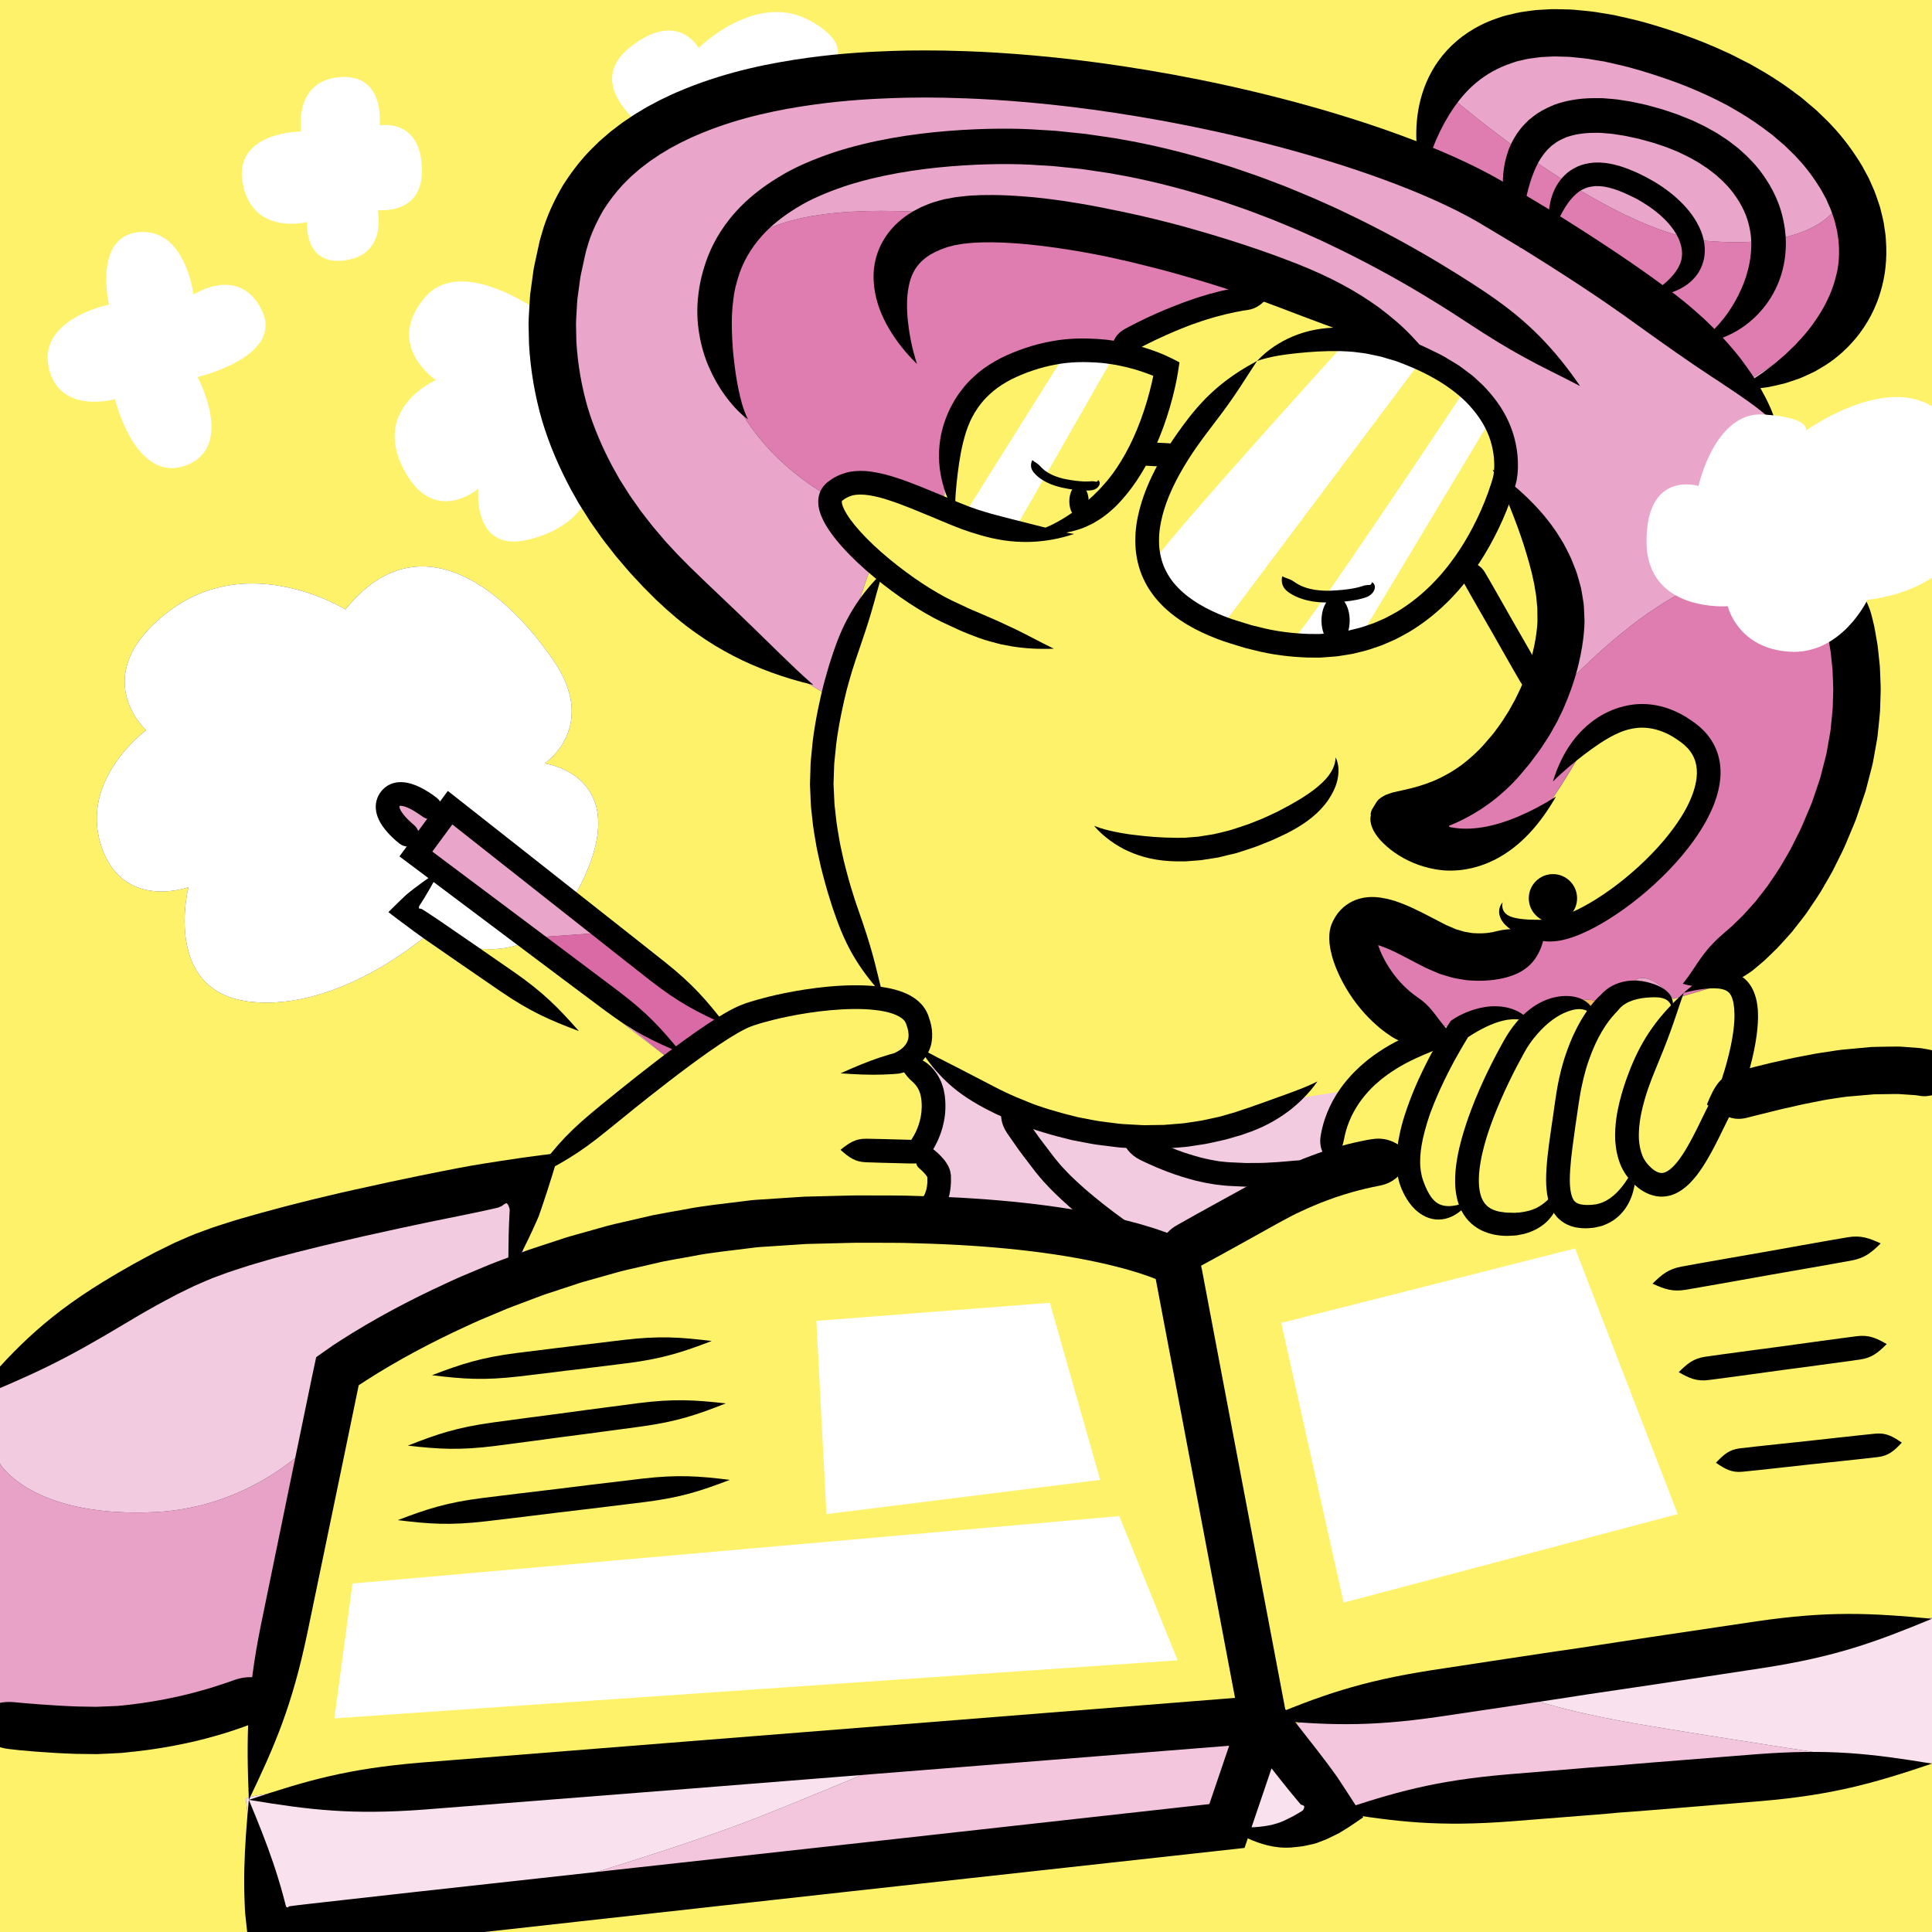 <?xml version="1.0" encoding="utf-8"?>
<!-- Generator: Adobe Illustrator 16.0.0, SVG Export Plug-In . SVG Version: 6.00 Build 0)  -->
<!DOCTYPE svg PUBLIC "-//W3C//DTD SVG 1.1//EN" "http://www.w3.org/Graphics/SVG/1.1/DTD/svg11.dtd">
<svg version="1.1" xmlns="http://www.w3.org/2000/svg" xmlns:xlink="http://www.w3.org/1999/xlink" x="0px" y="0px" width="640px"
	 height="640px" viewBox="0 0 640 640" enable-background="new 0 0 640 640" xml:space="preserve">
<rect x="0" y="0" width="640" height="640" fill="#333333" stroke="none"/>
<g id="couleurs">
</g>
<g id="traits">
	<g>
		<path fill="#FFF26B" d="M0,571.893v-116c0,0,36.43-31,66.43-42s106-23,106-23l1,28c0,0-62,31-62,34c0,2.998-26.971,111.88-27,112
			l0,0l0,0l0,0c0,0-24,9-44,9S0,571.893,0,571.893L0,571.893 M114.43,201.893c8.258-10.24,16.951-14.26,25.434-14.26
			c17.196,0,33.521,16.527,43.566,31.26c15,22-3,34-3,34s30,4,12,40c-1.137,2.274-2.33,4.326-3.567,6.172l52.567,41.828l-17,12
			l-52.118-40.137c-3.404,1.208-6.791,1.677-9.995,1.677c-11.022,0-19.887-5.54-19.887-5.54s-25.922,23.241-54.104,23.241
			c-1.625,0-3.261-0.077-4.896-0.241c-30-3-21-38-21-38s-3.9,1.418-8.939,1.418c-6.928,0-16.008-2.682-20.061-15.418
			c-7-22,15-38,15-38s-20-18,7-39c9.296-7.23,19.182-9.6,28.153-9.6C100.669,193.294,114.43,201.893,114.43,201.893 M479.383,32.167
			c6.108-12.383,17.523-24.579,38.798-24.579c10.938,0,24.48,3.224,41.249,11.305c81.729,39.387,80.067,97.198,17.939,109.461
			c18.562,21.643,34.39,50.135,38.176,80.053c2.041,4.728,1.885,8.486,1.885,8.486l-1.073,8.05
			c-0.201,6.516-1.039,13.053-2.607,19.556l-4.319,32.394l-38,49l-17,5c0,0-7.84-6.098-12.138-6.098
			c-0.307,0-0.596,0.031-0.862,0.098l0,0c-5,4-13,11-13,11s-8-4-13-4l0,0c-6,2-10,6-10,6s-6.188-1.688-11.391-1.688
			c-1.734,0-3.359,0.188-4.609,0.688c-5,2-10,7-10,7s-2.816-1.522-6.748-4h-5.252c0,0-3.02-3.604-6.718-8.503
			c-7.169-5.854-13.349-12.814-11.97-18.693c-2.023-4.579-2.175-7.882,1.598-7.882c0.333,0,0.694,0.025,1.09,0.078
			c0.872,0.116,1.778,0.256,2.712,0.417c1.601-1.061,3.213-1.451,4.719-1.451c4.198,0,7.569,3.034,7.569,3.034
			s1.797,0.998,4.548,2.445c10.864,3.104,20.452,6.555,20.452,6.555l12.532-0.895c2.597-3.364,4.468-7.105,4.468-7.105
			s27.401-7.729,42.746-23.775c2.54-2.721,4.739-5.576,6.372-8.512c0.311-0.563,0.605-1.135,0.882-1.713l0,0
			c0.273-0.578,0.541-1.153,0.802-1.723c9.184-20.311,4.671-31.614-5.383-33.908c-0.762-0.151-1.568-0.275-2.419-0.37l0,0
			c-2.399-0.2-4.721-0.28-6.896-0.28c-8.704,0-15.104,1.28-15.104,1.28s-7.075,13.756-14.57,24.759
			c-4.778,7.311-9.468,13.397-11.838,13.397c-0.218,0-0.415-0.051-0.592-0.157l0,0c-3.567,1.189-11.852,2.064-19.926,2.064
			c-1.558,0-3.109-0.033-4.616-0.102c-1.581,0.124-3.111,0.198-4.546,0.198c-4.645,0-8.286-0.776-9.388-3.173
			c-1.562-1.22-1.659-2.853,0.476-4.987l0,0c3.757-8.587,10.972-11.414,16.849-12.189c9.284-5.555,18.151-9.811,18.151-9.811l0,0
			c0,0,1.34-1.768,3.742-4.693c6.293-8.438,17.963-26.746,14.258-42.307c-5-21-17-42-17-42s1-22-20-34s-61-30-61-30s-22,8-29,10
			c-3.695,1.056-9.061,3.504-13.305,5.582l-6.695,3.418l0,0c0,0-26.464,3.576-39.469,8.914c-10.148,6.23-14.748,18.044-16.83,27.875
			c-0.557,7.056-1.701,16.21-1.701,16.21l0,0c0,0-7.765-3.039-15.447-5.584c-4.227-1.175-8.684-2.068-12.468-2.068
			c-3.906,0-7.095,0.95-8.58,3.523c-0.333,0.634-0.489,1.083-0.504,1.126c0,0.001-0.001,0.002-0.001,0.003c-4,12,13,23,13,23
			s-12,34-13,43c0,0-116-61-94-147c11.824-46.223,78.256-56.915,137.17-56.915c50.699,0,95.83,7.915,95.83,7.915
			s33.809,13.763,70.164,31.467l-12.164-8.467l0,0l0,0c0,0,0.049-0.967,0.248-2.632C473.321,49.152,475.283,34.363,479.383,32.167
			 M640,0H0v640h640v-56.107l-10.797,0.815c0.799,0.12,1.227,0.185,1.227,0.185l-189,14c0,0-12,8-17,9c-1,0.2-2.32,0.28-3.792,0.28
			c-5.888,0-14.208-1.28-14.208-1.28l0,0l-255,27c0,0,4.587-1.301,11.952-3.455l-76.952,7.455l-5-42c4-6,331-22,331-22l0,0l0,0l0,0
			l-4.122,22.672c3.243-10.104,9.122-23.672,9.122-23.672l24,26l-18-25l0,0c1.095-5.473,23.459-9.148,43.48-11.355
			C530.236,550.628,640,535.893,640,535.893V0"/>
		<path fill="#FFFFFF" d="M139.863,187.633c-8.482,0-17.176,4.02-25.434,14.26c0,0-13.761-8.599-30.847-8.6
			c-8.972,0-18.857,2.369-28.153,9.6c-27,21-7,39-7,39s-22,16-15,38c4.053,12.736,13.133,15.418,20.061,15.418
			c5.039,0,8.939-1.418,8.939-1.418s-9,35,21,38c1.635,0.164,3.271,0.241,4.896,0.241c28.183,0,54.104-23.241,54.104-23.241
			s8.864,5.54,19.887,5.54c3.204,0,6.591-0.468,9.995-1.677l-34.882-26.863l-2-6c0,0-10-9-8-15c0.546-1.637,2.354-2.231,4.699-2.231
			c6.251,0,16.301,4.231,16.301,4.231l40.433,32.172c1.237-1.846,2.431-3.897,3.567-6.172c18-36-12-40-12-40s18-12,3-34
			C173.385,204.16,157.06,187.633,139.863,187.633"/>
		<path fill="#E9A5CA" d="M515.43,331.893c-5,0-10,6-10,6s-5.556-3.472-9.723-3.473c-0.833,0-1.61,0.14-2.277,0.473c-4,2-11,5-11,5
			h-9.748c3.932,2.478,6.748,4,6.748,4s5-5,10-7c1.25-0.5,2.875-0.688,4.609-0.688c5.203,0,11.391,1.688,11.391,1.688
			S509.43,333.893,515.43,331.893L515.43,331.893L515.43,331.893 M544.129,323.949c-0.949,0-1.865,0.277-2.699,0.944l0,0l0,0
			c0.267-0.066,0.556-0.098,0.862-0.098c4.298,0,12.138,6.098,12.138,6.098l0,0C554.43,330.893,548.874,323.949,544.129,323.949
			 M448.742,312.697c-1.379,5.878,4.801,12.838,11.97,18.693C456.413,325.697,451.199,318.257,448.742,312.697 M458.86,303.859
			c-1.506,0-3.118,0.39-4.719,1.451c5.175,0.89,11.179,2.412,16.836,4.028c-2.751-1.447-4.548-2.445-4.548-2.445
			S463.059,303.859,458.86,303.859 M551.176,284.118c-15.345,16.046-42.746,23.775-42.746,23.775s-1.871,3.741-4.468,7.105
			l1.468-0.105l10-6C515.43,308.893,537.939,298.301,551.176,284.118 M499.579,276.424c-2.876,0-7.299,0.657-12.071,1.315
			c-3.169,0.436-6.494,0.873-9.62,1.117c1.507,0.069,3.059,0.102,4.616,0.102c8.074,0,16.358-0.875,19.926-2.064l0,0l0,0
			C501.874,276.56,500.886,276.424,499.579,276.424 M558.43,273.893c-0.276,0.578-0.571,1.149-0.882,1.713
			C557.863,275.038,558.158,274.467,558.43,273.893 M464.43,270.893c-2.135,2.134-2.038,3.768-0.476,4.987
			C463.396,274.668,463.489,273.042,464.43,270.893 M499.43,248.893c0,0-8.867,4.256-18.151,9.811
			c1.424-0.188,2.768-0.255,3.966-0.255c3.075,0,5.186,0.444,5.186,0.444L499.43,248.893 M553.849,238.263
			c10.054,2.294,14.566,13.597,5.383,33.908C567.129,254.877,568.735,241.222,553.849,238.263 M540.398,237.206
			c-8.719,0-10.969,1.688-10.969,1.688s-7.386,13.765-14.57,24.759c7.495-11.003,14.57-24.759,14.57-24.759s6.399-1.28,15.104-1.28
			c2.176,0,4.497,0.08,6.896,0.28l0,0l0,0C546.93,237.393,543.305,237.206,540.398,237.206 M616.356,224.943l-2.607,19.556
			C615.317,237.997,616.155,231.459,616.356,224.943 M283.43,158.893c-4.335,0-6.582,3.132-7.495,4.87
			c1.485-2.573,4.674-3.523,8.58-3.523c3.784,0,8.241,0.893,12.468,2.068C291.441,160.473,285.943,158.893,283.43,158.893
			 M314.131,151.683c-1.888,8.922-1.701,16.21-1.701,16.21l0,0l0,0C312.43,167.893,313.574,158.739,314.131,151.683
			 M367.652,114.671c-4.001,0-12.891,0.889-30.223,6.222c-2.374,0.73-4.523,1.72-6.469,2.914
			c13.005-5.338,39.469-8.914,39.469-8.914l0,0C370.43,114.893,369.652,114.671,367.652,114.671 M318.6,26.979
			c-58.914,0-125.346,10.691-137.17,56.915c-22,86,94,147,94,147c1-9,13-43,13-43s-17-11-13-23c0-0.001,0.001-0.002,0.001-0.003
			c-0.001,0.002-0.001,0.003-0.001,0.003s-48-24-36-73c4.056-16.56,25.694-22.04,52.576-22.04c52.66,0,125.424,21.04,125.424,21.04
			l-40.305,20.582c4.244-2.077,9.609-4.526,13.305-5.582c7-2,29-10,29-10s40,18,61,30s20,34,20,34s12,21,17,42
			c3.705,15.562-7.965,33.869-14.258,42.307c11.482-13.984,47.227-54.407,76.689-54.413c0.863,0,1.716,0.034,2.568,0.105
			c21.755,1.813,29.998,11.294,33.115,18.514c-3.786-29.918-19.614-58.41-38.176-80.053c-0.967,0.191-1.943,0.37-2.939,0.539
			L484.594,66.36c-36.355-17.705-70.164-31.467-70.164-31.467S369.299,26.979,318.6,26.979"/>
		<path fill="#E9A5CA" d="M472.678,55.261c-0.199,1.665-0.248,2.632-0.248,2.632S472.508,56.883,472.678,55.261 M518.181,7.588
			c-21.274,0-32.689,12.196-38.798,24.579c0.335-0.179,0.684-0.274,1.047-0.274c0,0,52.08,45.456,86,48
			c3.076,0.231,5.94,0.337,8.605,0.337c31.987,0,35.395-15.337,35.395-15.337s17,28,2,39s-38,25-38,25l-102-71l0,0l12.164,8.467
			l89.836,62.533c0.996-0.168,1.973-0.348,2.939-0.539c62.128-12.264,63.789-70.074-17.939-109.461
			C542.661,10.812,529.119,7.588,518.181,7.588"/>
		<path fill="#E9A5CA" d="M132.129,262.662c-2.345,0-4.153,0.595-4.699,2.231c-2,6,8,15,8,15l2,6l34.882,26.863l52.118,40.137l17-12
			l-17,12l-52-42l28-2l41,32l-52.567-41.828l-40.433-32.172C148.43,266.893,138.38,262.662,132.129,262.662"/>
		<path fill="#F3CBE1" d="M172.43,390.893c0,0-76,12-106,23s-66.43,42-66.43,42v116l0,0l0,0v-87c0,0,9.364,16.155,45.207,16.155
			c1.993,0,4.063-0.05,6.223-0.155c33.337-1.626,53-24,53-24l0,0l0,0l-20,88c0.029-0.12,27-109.002,27-112c0-3,62-34,62-34
			L172.43,390.893"/>
		<path fill="#F3CBE1" d="M301.43,349.893c0,0,8,4,17,7s40,16,40,16s23,5,42,0s29-9,29-9l19-3l-8,26c0,0-48,32-54,29s-40-7-40-7
			l-36-4v-13l-4-10l2-11L301.43,349.893z"/>
		<path fill="#F9E1EE" d="M412.43,573.893c0,0-327,16-331,22l5,42l76.952-7.455c20.782-6.077,63.683-18.946,88.048-28.545
			c18.065-7.116,51-21,51-21L412.43,573.893"/>
		<path fill="#F9E1EE" d="M423.43,573.893L423.43,573.893l18,25l0,0L423.43,573.893 M640,535.893L640,535.893
			c0,0-109.764,14.735-173.09,26.645c16.562-1.825,31.52-2.645,31.52-2.645s14,6,43,11c26.554,4.578,79.098,12.51,87.773,13.815
			L640,583.893V535.893"/>
		<path fill="#F9E1EE" d="M417.43,572.893c0,0-5.879,13.568-9.122,23.672l0,0l-1.878,10.328l0,0l0,0c0,0,8.32,1.28,14.208,1.28
			c1.472,0,2.792-0.08,3.792-0.28c5-1,17-9,17-9l0,0L417.43,572.893"/>
		<polygon fill="#FFFFFF" points="110.764,569.227 116.764,524.56 370.764,502.227 390.097,549.996 		"/>
		<polygon fill="#FFFFFF" points="270.431,437.56 273.764,501.56 364.431,490.227 347.764,431.56 		"/>
		<polygon fill="#FFFFFF" points="424.431,438.227 521.764,413.56 555.764,501.56 445.097,530.893 		"/>
		<path fill="#FFFFFF" d="M382.43,185.893c1.414-4.243,62-71,62-71l26,5l-66,88C404.43,207.893,380.43,191.893,382.43,185.893z"/>
		<polygon fill="#FFFFFF" points="320.43,168.893 352.43,117.893 368.43,118.893 336.43,174.893 		"/>
		<path fill="#FFFFFF" d="M427.43,212.893c3-1,58-84,58-84l9,9l-45,75H427.43z"/>
		<path fill="#F2B862" d="M479.383,32.167c-4.1,2.196-6.062,16.985-6.705,23.093C473.209,50.829,474.807,41.446,479.383,32.167"/>
		<path fill="#DF7DB0" d="M480.43,31.893c-0.363,0-0.712,0.095-1.047,0.274c-4.576,9.278-6.174,18.662-6.705,23.093
			c-0.17,1.622-0.248,2.632-0.248,2.632l0,0l102,71c0,0,23-14,38-25s-2-39-2-39s-3.407,15.337-35.395,15.337
			c-2.665,0-5.529-0.106-8.605-0.337C532.51,77.349,480.43,31.893,480.43,31.893"/>
		<path fill="#F2B862" d="M275.935,163.763c-0.199,0.345-0.368,0.721-0.504,1.126C275.445,164.847,275.602,164.397,275.935,163.763
			 M296.982,162.309c7.683,2.546,15.447,5.584,15.447,5.584S305.131,164.575,296.982,162.309 M330.961,123.807
			c-2.373,0.974-4.297,2.006-5.531,3.086c-8,7-11,13-11,19c0,1.461-0.119,3.517-0.299,5.79
			C316.213,141.851,320.812,130.037,330.961,123.807 M377.125,111.475c-3.797,1.858-6.695,3.418-6.695,3.418L377.125,111.475"/>
		<path fill="#DF7DB0" d="M292.006,69.853c-26.882,0-48.521,5.48-52.576,22.04c-12,49,36,73,36,73s0-0.001,0.001-0.003
			c0.136-0.405,0.305-0.781,0.504-1.126c0.913-1.738,3.16-4.87,7.495-4.87c2.514,0,8.012,1.58,13.553,3.416
			c8.148,2.267,15.447,5.584,15.447,5.584l0,0c0,0-0.187-7.289,1.701-16.21c0.18-2.272,0.299-4.328,0.299-5.79c0-6,3-12,11-19
			c1.234-1.08,3.158-2.112,5.531-3.086c1.945-1.194,4.095-2.184,6.469-2.914c17.332-5.333,26.222-6.222,30.223-6.222
			c2,0,2.777,0.222,2.777,0.222l0,0c0,0,2.898-1.561,6.695-3.418l40.305-20.582C417.43,90.893,344.666,69.853,292.006,69.853"/>
		<path fill="#F2B862" d="M460.712,331.39c3.698,4.898,6.718,8.503,6.718,8.503h5.252
			C469.177,337.684,464.784,334.715,460.712,331.39 M541.43,324.893c-4,1-10,7-10,7s-4.444-0.889-9.186-0.889
			c-2.37,0-4.814,0.222-6.814,0.889c5,0,13,4,13,4S536.43,328.893,541.43,324.893 M470.978,309.338
			c7.25,3.812,21.131,10.739,26.269,10.739c0.473,0,0.871-0.059,1.184-0.184c1.941-0.776,3.883-2.76,5.532-4.895l-12.532,0.895
			C491.43,315.893,481.842,312.441,470.978,309.338 M450.34,304.815c-3.772,0-3.621,3.303-1.598,7.882
			c0.145-0.614,0.371-1.216,0.688-1.804c1.478-2.744,3.09-4.508,4.712-5.583c-0.934-0.161-1.84-0.301-2.712-0.417
			C451.034,304.84,450.673,304.815,450.34,304.815 M463.954,275.88c1.102,2.397,4.743,3.173,9.388,3.173
			c1.435,0,2.965-0.074,4.546-0.198C471.705,278.572,466.25,277.673,463.954,275.88 M557.548,275.606
			c-1.633,2.936-3.832,5.791-6.372,8.512C553.678,281.502,555.857,278.667,557.548,275.606 M559.231,272.17
			c-0.261,0.57-0.528,1.145-0.802,1.723l0,0l0,0C558.708,273.312,558.975,272.737,559.231,272.17 M514.859,263.652
			c-4.462,6.549-9.071,12.121-12.43,13.241c0.177,0.106,0.374,0.157,0.592,0.157C505.392,277.05,510.081,270.963,514.859,263.652
			 M481.278,258.704c-5.877,0.776-13.092,3.603-16.849,12.189l0,0l0,0C468.475,266.848,474.973,262.477,481.278,258.704
			 M613.749,244.499c-1.082,4.486-2.512,8.958-4.319,13.394c-22,54-42,69-42,69l-13,4l17-5l38-49L613.749,244.499 M503.172,244.2
			c-2.402,2.925-3.742,4.693-3.742,4.693l0,0l0,0C499.43,248.893,500.973,247.149,503.172,244.2 M551.43,237.893
			c0.851,0.094,1.657,0.218,2.419,0.37C553.074,238.086,552.267,237.963,551.43,237.893 M615.545,208.407
			c0.693,5.478,0.982,10.996,0.812,16.536l1.073-8.05C617.43,216.893,617.586,213.135,615.545,208.407"/>
		<path fill="#DF7DB0" d="M579.861,189.788c-29.463,0.006-65.207,40.428-76.689,54.413c-2.199,2.949-3.742,4.693-3.742,4.693l0,0
			l-9,10c0,0-2.11-0.444-5.186-0.444c-1.198,0-2.542,0.067-3.966,0.255c-6.306,3.773-12.804,8.145-16.849,12.189l0,0
			c-0.94,2.149-1.033,3.775-0.476,4.987c2.296,1.792,7.751,2.692,13.934,2.975c3.126-0.244,6.451-0.681,9.62-1.117
			c4.772-0.658,9.195-1.315,12.071-1.315c1.307,0,2.295,0.136,2.851,0.469l0,0c3.358-1.12,7.968-6.692,12.43-13.241
			c7.185-10.995,14.57-24.759,14.57-24.759s2.25-1.688,10.969-1.688c2.906,0,6.531,0.188,11.031,0.688l0,0
			c0.837,0.07,1.645,0.193,2.419,0.37c14.887,2.959,13.28,16.615,5.383,33.908c-0.257,0.567-0.523,1.141-0.802,1.723l0,0
			c-0.271,0.574-0.566,1.145-0.882,1.713c-1.69,3.061-3.87,5.896-6.372,8.512c-13.236,14.183-35.746,24.775-35.746,24.775l-10,6
			l-1.468,0.105c-1.649,2.135-3.591,4.119-5.532,4.895c-0.312,0.125-0.711,0.184-1.184,0.184c-5.138,0-19.019-6.927-26.269-10.739
			c-5.657-1.616-11.661-3.138-16.836-4.028c-1.622,1.075-3.234,2.839-4.712,5.583c-0.316,0.588-0.543,1.19-0.688,1.804
			c2.457,5.56,7.671,13,11.97,18.693c4.072,3.325,8.465,6.294,11.97,8.503h9.748c0,0,7-3,11-5c0.667-0.333,1.444-0.473,2.277-0.473
			c4.167,0.001,9.723,3.473,9.723,3.473s5-6,10-6l0,0c2-0.667,4.444-0.889,6.814-0.889c4.741,0,9.186,0.889,9.186,0.889s6-6,10-7
			l0,0c0.834-0.667,1.75-0.944,2.699-0.944c4.745,0,10.301,6.944,10.301,6.944l0,0l13-4c0,0,20-15,42-69
			c1.808-4.437,3.237-8.908,4.319-13.394l2.607-19.556c0.171-5.541-0.118-11.059-0.812-16.536
			c-3.117-7.22-11.36-16.701-33.115-18.514C581.577,189.822,580.725,189.788,579.861,189.788"/>
		<path fill="#F6C064" d="M84.43,564.893c0,0-25,5-43,5s-41.43,2-41.43,2s20.43,2,40.43,2S84.43,564.893,84.43,564.893
			 M84.43,564.893L84.43,564.893L84.43,564.893"/>
		<path fill="#E8A1C7" d="M104.43,476.893c0,0-19.663,22.374-53,24c-2.159,0.105-4.229,0.155-6.223,0.155
			C9.364,501.048,0,484.893,0,484.893v87l0,0c0,0,23.43-2,41.43-2s43-5,43-5l0,0l0,0L104.43,476.893"/>
		<path fill="#FDD568" d="M406.43,606.893l-243.048,23.545c-7.365,2.154-11.952,3.455-11.952,3.455L406.43,606.893"/>
		<path fill="#F3C6DE" d="M412.43,573.893L412.43,573.893l-110,7c0,0-32.935,13.884-51,21
			c-24.365,9.599-67.266,22.468-88.048,28.545l243.048-23.545c-0.655-1.311,0.299-5.408,1.878-10.328L412.43,573.893"/>
		<path fill="#F3C6DE" d="M408.308,596.565c-1.579,4.92-2.533,9.018-1.878,10.328l0,0L408.308,596.565"/>
		<path fill="#FDD568" d="M629.203,584.708L441.43,598.893l189-14C630.43,584.893,630.002,584.829,629.203,584.708 M466.91,562.538
			c-20.021,2.207-42.386,5.883-43.48,11.355l0,0C425.626,571.148,442.945,567.044,466.91,562.538"/>
		<path fill="#F3C6DE" d="M498.43,559.893c0,0-14.958,0.819-31.52,2.645c-23.965,4.507-41.284,8.61-43.48,11.355l18,25
			l187.773-14.185c-8.676-1.306-61.22-9.237-87.773-13.815C512.43,565.893,498.43,559.893,498.43,559.893"/>
		<polyline fill="#DA6AA5" points="200.43,308.893 172.43,310.893 224.43,352.893 241.43,340.893 200.43,308.893 		"/>
		<path fill="#FFFFFF" d="M215.43,43.893c0,0-23-15-7-28s23,0,23,0s19-19,37-9s4,18,4,18L215.43,43.893z"/>
		<path fill="#FFFFFF" d="M182.43,105.893c0,0-29-23-42-7s4,27,4,27s-21,9-11,29s25,7,25,7s-2,21,16,17s21-16,21-16
			S182.43,145.893,182.43,105.893z"/>
		<path d="M-9.569,463.894c9.494-4.033,17.407-7.323,25.413-11.259c8.014-3.91,16.102-8.496,26.171-14.534
			c1.714-1,3.939-2.39,7.231-4.221c1.642-0.928,3.532-2.03,5.768-3.187c1.114-0.593,2.309-1.229,3.59-1.91
			c1.289-0.63,2.665-1.302,4.137-2.021c0.516-0.25,1.076-0.521,1.673-0.811c0.597-0.275,1.231-0.532,1.894-0.822
			c1.333-0.556,2.749-1.227,4.276-1.813c1.536-0.567,3.131-1.155,4.721-1.742c1.613-0.569,3.296-1.077,4.868-1.598
			c3.133-1.063,6.149-1.853,8.273-2.504c2.135-0.642,3.498-0.992,3.498-0.992s1.135-0.298,2.993-0.786
			c1.856-0.492,4.438-1.175,7.367-1.879c2.919-0.725,6.156-1.524,9.321-2.25c3.156-0.748,6.221-1.462,8.782-2.032
			c17.746-3.992,28.841-6.149,34.612-7.33c2.922-0.595,5.682-1.181,8.308-1.779c0.328-0.076,0.654-0.151,0.979-0.227l0.484-0.113
			l0.198-0.049l0.051-0.021l0.423-0.174l0.453-0.195c0.145-0.066,0.368-0.15,0.384-0.197c0.241-0.212,0.714-0.549,1.348-0.873
			c0.249,0.036,0.5,0.233,0.73,0.68c0.115,0.223,0.226,0.509,0.327,0.868c0.051,0.181,0.1,0.379,0.146,0.598l-0.086,1.627
			c-0.12,2.229-0.205,4.47-0.262,6.753c-0.112,4.565-0.115,9.301-0.072,14.46c2.38-4.578,4.527-8.799,6.498-12.918
			c0.986-2.06,1.928-4.094,2.833-6.136c0.23-0.529,0.439-0.978,0.682-1.575l0.907-2.603c0.609-1.775,1.229-3.632,1.855-5.565
			c1.255-3.867,2.543-8.041,3.856-12.498l0.062-0.209l0.024-0.098l-0.091,0.01l-0.365,0.042l-0.737,0.085
			c-0.498,0.059-0.997,0.117-1.498,0.177c-1.025,0.127-2.059,0.255-3.101,0.384c-2.17,0.292-4.374,0.589-6.621,0.892
			c-2.162,0.323-4.365,0.652-6.616,0.988c-1.843,0.289-3.726,0.585-5.654,0.888c-2.688,0.417-5.497,0.899-8.454,1.471
			c-5.849,1.136-17.039,3.276-35.063,7.316c-2.603,0.567-5.723,1.294-8.94,2.064c-3.219,0.746-6.532,1.58-9.521,2.339
			c-2.989,0.736-5.653,1.458-7.57,1.982c-1.917,0.519-3.086,0.835-3.086,0.835s-1.399,0.349-3.65,1.007
			c-2.254,0.672-5.341,1.459-8.752,2.591c-1.706,0.555-3.474,1.082-5.267,1.707c-1.799,0.659-3.603,1.32-5.341,1.958
			c-1.729,0.665-3.356,1.425-4.869,2.066c-0.751,0.331-1.482,0.636-2.146,0.946c-0.652,0.321-1.266,0.623-1.83,0.901
			c-1.61,0.791-3.117,1.531-4.528,2.225c-1.371,0.731-2.648,1.414-3.841,2.051c-2.404,1.254-4.384,2.413-6.112,3.399
			c-3.476,1.952-5.768,3.403-7.551,4.469c-10.426,6.396-17.937,12.297-24.595,18.46C2.706,449.392-3.066,455.875-9.569,463.894z"/>
		<path d="M-10.57,569.894c4.263,5.611,7.414,8.745,13.465,9.483c3.271,0.447,13.157,1.346,22.421,1.617
			c2.333,0.027,4.613,0.054,6.722,0.078c2.155-0.066,4.164-0.188,5.854-0.267c0.848-0.044,1.619-0.084,2.301-0.119
			c0.677-0.044,1.233-0.128,1.706-0.173c0.936-0.104,1.464-0.163,1.464-0.163s8.468-0.761,17.632-2.742
			c4.591-0.922,9.326-2.229,13.316-3.419c3.981-1.24,7.21-2.404,8.802-3.058c2.95-1.163,4.996-2.813,6.594-4.964
			c1.579-2.169,2.771-4.862,3.724-8.274c-3.39-0.938-5.997-1.839-8.451-2.151c-2.458-0.342-4.718-0.131-7.375,0.793
			c-1.427,0.521-4.313,1.526-7.884,2.628c-3.587,1.054-7.848,2.245-12.005,3.092c-8.285,1.825-15.997,2.581-15.997,2.581
			s-0.481,0.05-1.334,0.139c-0.424,0.038-0.953,0.114-1.539,0.146c-0.581,0.023-1.24,0.05-1.963,0.079
			c-1.447,0.059-3.151,0.128-5.008,0.203c-1.922-0.032-4.001-0.067-6.129-0.103c-8.571-0.283-18.083-1.136-21.245-1.442
			C-1.351,563.383-4.931,565.634-10.57,569.894z"/>
		<path d="M176.431,390.227c9.212-4.648,15.246-7.992,24.497-15.551c1.571-1.272,4.128-3.344,9.442-7.649
			c5.938-4.752,16.009-12.714,24.854-18.899c4.409-3.062,8.553-5.733,11.48-7.173c0.361-0.177,0.706-0.346,1.031-0.505
			c0.307-0.124,0.595-0.242,0.865-0.352c0.488-0.223,1.134-0.405,1.564-0.559c0.922-0.291,1.435-0.452,1.435-0.452
			c-0.001-0.001,1.722-0.537,4.633-1.262c2.909-0.724,7.019-1.603,11.669-2.302c4.646-0.711,9.839-1.221,14.796-1.275
			c4.935-0.061,9.71,0.404,12.975,1.532c1.772,0.602,3.04,1.396,3.704,2.111c0.354,0.354,0.53,0.699,0.694,1.026
			c0.049,0.042,0.097,0.273,0.145,0.402c0.049,0.151,0.097,0.301,0.144,0.448c0.098,0.293,0.193,0.577,0.285,0.852
			c0.561,2.181,0.303,3.418,0.03,4.145c-0.287,0.746-0.705,1.394-1.293,2.001c-0.581,0.604-1.333,1.147-2.126,1.58
			c-0.198,0.101-0.396,0.218-0.586,0.302l-0.271,0.129l-0.078,0.062c-0.566,0.161-1.124,0.319-1.675,0.477
			c-1.12,0.327-2.204,0.668-3.271,1.025c-4.266,1.428-8.234,3.112-12.944,5.218c5.147,0.347,9.454,0.553,13.95,0.417
			c1.124-0.034,2.26-0.09,3.424-0.17c0.592-0.048,1.191-0.096,1.801-0.145c0.277-0.028,0.576-0.105,0.794-0.156
			c0.213-0.048,0.401-0.101,0.592-0.154c0.39-0.103,0.753-0.235,1.13-0.365c1.481-0.546,2.977-1.342,4.393-2.565
			c1.406-1.212,2.705-2.904,3.483-4.965c0.816-2.006,1.187-5.285,0.232-8.802c-0.135-0.423-0.273-0.86-0.416-1.312
			c-0.073-0.226-0.148-0.454-0.224-0.686c-0.093-0.249-0.117-0.429-0.278-0.75c-0.514-1.189-1.247-2.381-2.197-3.368
			c-1.897-2.016-4.348-3.308-6.899-4.189c-4.72-1.594-10.14-2.001-15.595-1.957c-5.458,0.065-10.971,0.624-15.893,1.384
			c-4.924,0.749-9.263,1.686-12.378,2.468s-5.013,1.378-5.013,1.378s-0.567,0.178-1.593,0.498c-0.531,0.188-1.094,0.334-1.935,0.686
			c-0.399,0.161-0.843,0.331-1.28,0.521c-0.411,0.199-0.846,0.409-1.302,0.629c-3.601,1.777-7.882,4.562-12.486,7.739
			c-9.146,6.377-19.296,14.396-25.28,19.215c-5.372,4.324-7.921,6.443-9.49,7.743C186.735,376.356,182.392,381.802,176.431,390.227z
			"/>
		<path d="M297.097,352.227c1.317,1.387,2.085,2.632,2.851,3.613c0.749,1,1.462,1.755,2.365,2.529
			c0.478,0.436,1.395,1.302,2.048,2.725c0.2,0.331,0.3,0.755,0.441,1.168c0.174,0.396,0.204,0.895,0.31,1.359
			c0.122,0.442,0.12,1.037,0.179,1.569c0.073,0.544,0.024,1.092,0.038,1.633c-0.033,2.165-0.485,4.218-0.981,5.687
			c-0.257,0.731-0.472,1.335-0.663,1.74c-0.178,0.41-0.278,0.641-0.278,0.641s-0.115,0.225-0.318,0.623
			c-0.198,0.399-0.512,0.966-0.927,1.617c-0.096,0.157-0.224,0.355-0.316,0.484l0.01-0.017l0.002-0.008l0.004-0.002l0.002-0.001
			l0.002-0.001h-0.007l-0.118-0.003c-0.631-0.019-1.277-0.036-1.932-0.055c-5.233-0.146-10.941-0.296-12.843-0.313
			c-3.511-0.033-5.536,1.263-8.533,3.677c2.866,2.567,4.82,3.968,8.328,4.121c1.899,0.083,7.607,0.233,12.842,0.362
			c0.654,0.017,1.301,0.032,1.932,0.048c1.202-0.009,2.375-0.019,3.501-0.026c0.671,0.183,0.932-0.49,1.318-0.853
			c0.369-0.405,0.71-0.829,1.032-1.252c0.333-0.405,0.626-0.854,0.919-1.266c0.195-0.28,0.326-0.488,0.471-0.725
			c0.569-0.907,0.986-1.675,1.256-2.221c0.272-0.545,0.426-0.852,0.426-0.852s0.14-0.313,0.388-0.87
			c0.259-0.551,0.568-1.373,0.923-2.38c0.692-2.017,1.351-4.896,1.41-7.973c-0.006-0.768,0.04-1.547-0.047-2.317
			c-0.076-0.782-0.082-1.517-0.264-2.345c-0.162-0.807-0.258-1.597-0.545-2.369c-0.25-0.771-0.475-1.52-0.843-2.207
			c-1.299-2.818-3.236-4.635-4.192-5.411c-1.822-1.447-3.623-1.912-5.289-1.863C300.326,350.568,298.698,351.134,297.097,352.227z"
			/>
		<path d="M303.764,381.56c-0.321,2.787-0.525,4.312,0.498,5.219c0.393,0.358,1.458,1.265,2.18,2.12
			c0.374,0.425,0.612,0.809,0.721,0.996c0.034,0.103,0.025,0.033,0.021,0.034l0.012-0.005c0.005,0.385,0.01,0.7,0.014,0.956
			c0.001,0.275,0.021,0.495,0.006,0.647c-0.025,0.308-0.035,0.416-0.035,0.416c0,0.001-0.025,0.417-0.105,1.035
			c-0.058,0.297-0.127,0.646-0.201,1.027c-0.11,0.352-0.229,0.732-0.352,1.121c-0.564,1.495-1.622,2.653-2.029,2.981
			c-0.357,0.315-0.448,0.817-0.49,1.583c-0.049,0.781,0.013,1.817-0.238,3.201c0.982,1.005,2.045,1.601,2.993,1.816
			c0.97,0.222,1.883,0.037,2.733-0.61c0.22-0.186,0.547-0.471,0.942-0.834c0.359-0.394,0.825-0.844,1.236-1.406
			c0.888-1.095,1.638-2.548,2.196-3.958c0.245-0.708,0.45-1.408,0.623-2.052c0.12-0.643,0.229-1.233,0.322-1.734
			c0.123-0.991,0.151-1.624,0.151-1.624s0.014-0.169,0.053-0.646c0.021-0.239,0.005-0.542,0.007-0.943
			c-0.006-0.421-0.013-0.938-0.021-1.571c-0.049-0.316-0.101-0.749-0.206-1.26c-0.118-0.503-0.357-1.142-0.595-1.64
			c-0.498-0.993-1.145-1.896-1.789-2.643c-1.294-1.511-2.627-2.583-3.18-3.023C307.854,379.722,306.228,380.214,303.764,381.56z"/>
		<path d="M82.432,596.227c8.932-18.606,14.324-31.378,19.291-54.83c2.126-10.244,6.383-30.753,11.573-55.755
			c1.193-5.775,2.414-11.681,3.657-17.694c0.619-3,1.245-6.027,1.876-9.079l-0.004,0.017c0.016-0.004-0.047,0.036,0.054-0.032
			c0.803-0.525,1.608-1.053,2.417-1.582c10.257-6.574,21.529-12.6,33.244-17.955c1.47-0.664,2.915-1.387,4.41-2.006
			c1.492-0.627,2.987-1.254,4.483-1.883c1.497-0.629,2.995-1.259,4.495-1.89c1.502-0.626,3.044-1.159,4.565-1.745l4.585-1.723
			c1.532-0.568,3.05-1.18,4.614-1.662c3.107-1.024,6.218-2.05,9.33-3.075c1.547-0.545,3.135-0.95,4.71-1.4l4.73-1.33l4.729-1.332
			c1.575-0.442,3.183-0.755,4.771-1.139c3.185-0.736,6.365-1.472,9.54-2.205c3.192-0.64,6.401-1.159,9.589-1.744
			c6.357-1.299,12.782-1.856,19.109-2.694l2.373-0.295c0.79-0.094,1.586-0.114,2.377-0.176c1.584-0.104,3.164-0.207,4.74-0.311
			c3.152-0.209,6.287-0.416,9.402-0.623c3.168-0.079,6.316-0.158,9.441-0.237c3.126-0.05,6.235-0.206,9.31-0.167
			c6.147,0.048,12.209-0.068,18.117,0.185c23.644,0.61,45.29,2.863,62.798,6.973c2.192,0.494,4.276,1.093,6.345,1.61
			c1.995,0.625,4.018,1.147,5.844,1.815c0.921,0.322,1.864,0.613,2.71,0.961c0.38,0.146,0.758,0.292,1.133,0.437l0.057,0.021
			l-0.003-0.008c1.335,7.039,2.493,13.144,3.444,18.154c2.002,10.552,3.131,16.496,3.131,16.496s1.569,8.298,5.542,29.299
			c1.987,10.501,4.575,24.177,7.869,41.579c1.646,8.702,3.47,18.335,5.482,28.968c0.252,1.329,0.507,2.674,0.764,4.035l0.049,0.255
			l0.003,0.016l-0.001-0.001v-0.003l-0.002-0.005l0.008-0.015l0.012-0.001c-1.423,0.112-2.861,0.227-4.315,0.342
			c-3.088,0.244-6.242,0.494-9.464,0.75c-50.468,4.01-213.504,16.965-256.134,20.353C115.343,585.91,102.001,589.674,82.432,596.227
			c20.357,3.383,34.126,4.995,58.035,3.219c15.2-1.196,51.865-4.082,89.229-7.022c66.755-5.312,134.759-10.724,166.908-13.281
			c8.1-0.644,15.858-1.261,23.287-1.851c1.479-0.118,2.951-0.234,4.414-0.351c0.731-0.059,1.461-0.116,2.188-0.174l1.09-0.087
			l0.136-0.011l-0.003-0.117l-0.051-0.269l-0.102-0.535c-0.541-2.852-1.075-5.672-1.604-8.46c-0.777-4.104-1.538-8.113-2.28-12.031
			c-2.016-10.632-3.842-20.265-5.491-28.966c-3.3-17.401-5.893-31.076-7.884-41.576c-3.983-20.999-5.558-29.296-5.558-29.296
			s-1.124-5.945-3.119-16.499c-0.499-2.638-1.053-5.564-1.656-8.757c-0.302-1.597-0.617-3.261-0.943-4.988
			c-0.163-0.863-0.33-1.743-0.499-2.639c-0.085-0.448-0.17-0.899-0.257-1.355l-0.064-0.342l-0.13-0.601
			c-0.1-0.45-0.2-0.902-0.3-1.355c-0.401-1.815-0.81-3.66-1.225-5.535l-0.077-0.352c-0.04-0.107-0.194-0.127-0.285-0.195
			l-0.636-0.339l-1.272-0.678c-0.834-0.472-1.762-0.855-2.652-1.288c-0.898-0.41-1.822-0.883-2.691-1.213
			c-0.576-0.223-1.155-0.447-1.739-0.674c-1.071-0.434-2.132-0.766-3.218-1.146c-2.172-0.785-4.381-1.365-6.658-2.071
			c-2.271-0.577-4.6-1.238-6.98-1.778c-19.04-4.467-41.547-6.763-65.961-7.416c-6.109-0.26-12.321-0.147-18.646-0.198
			c-3.164-0.038-6.339,0.117-9.545,0.167c-3.205,0.08-6.434,0.16-9.683,0.241c-3.289,0.215-6.6,0.431-9.928,0.647
			c-1.664,0.109-3.332,0.22-5.005,0.33c-0.835,0.064-1.675,0.09-2.509,0.188l-2.504,0.307c-6.674,0.872-13.453,1.477-20.15,2.832
			c-3.358,0.614-6.74,1.165-10.103,1.839c-3.342,0.771-6.69,1.542-10.043,2.315c-1.672,0.403-3.363,0.737-5.021,1.2l-4.974,1.396
			l-4.976,1.398c-1.656,0.474-3.326,0.903-4.952,1.473c-3.271,1.077-6.541,2.154-9.808,3.23c-1.643,0.509-3.238,1.148-4.849,1.744
			l-4.817,1.81c-1.6,0.615-3.218,1.179-4.797,1.835c-1.577,0.662-3.152,1.323-4.726,1.983c-1.573,0.661-3.144,1.321-4.712,1.98
			c-1.57,0.652-3.094,1.409-4.64,2.108c-12.346,5.649-24.146,11.938-35.248,19.054l-2.077,1.356l-0.26,0.169l-0.359,0.246
			l-0.917,0.642l-1.832,1.28l-1.865,1.317l-0.479,0.343l-0.224,0.182l-0.062,0.288l-0.246,1.151
			c-0.329,1.535-0.656,3.066-0.984,4.595c-0.633,3.065-1.261,6.106-1.883,9.12c-1.242,6.014-2.461,11.919-3.653,17.694
			c-5.142,25.012-9.359,45.529-11.466,55.778C81.713,561.742,81.604,575.604,82.432,596.227z"/>
		<path d="M406.431,604.894c4.199,3.02,8.64,5.217,13.514,6.423c2.431,0.586,5.056,0.883,7.731,0.696
			c1.235-0.115,2.49-0.239,3.75-0.402c1.223-0.242,2.468-0.49,3.712-0.788l0.912-0.27l0.236-0.072l0.349-0.132l0.701-0.267
			c0.926-0.369,1.938-0.695,2.812-1.158c0.916-0.447,1.838-0.896,2.765-1.35l0.703-0.35l0.644-0.394l1.301-0.802
			c1.788-1.076,3.419-2.243,5.235-3.477l0.681-0.473c0.193-0.067,0.046-0.188-0.012-0.295l-0.207-0.327
			c-0.279-0.439-0.56-0.881-0.841-1.324c-0.576-0.9-1.157-1.809-1.744-2.726c-1.22-1.877-2.464-3.791-3.734-5.748
			c-0.656-0.995-1.319-2.001-1.989-3.019c-0.399-0.557-0.804-1.12-1.212-1.69c-1.593-2.189-3.296-4.455-5.131-6.824
			c-3.484-4.463-8.717-11.164-20.937-26.812c-0.853,2.505-1.756,5.161-3.147,9.25c-3.537,10.408-8.11,23.869-11.915,35.065
			c-53.679,5.965-119.957,13.33-119.957,13.33s-92.507,10.199-143.792,15.854c-18.216,2.043-29.49,3.307-35.379,3.967
			c-1.216,0.148-2.405,0.293-3.565,0.434c-0.58,0.076-1.153,0.15-1.719,0.225l-0.423,0.057c-0.099,0.013-0.085,0.014-0.083,0.015
			l-0.002,0.006l-0.011,0.024c-0.036,0.07-0.128,0.174-0.328,0.315c-0.113,0.024-0.261-0.012-0.449-0.155l-0.149-0.128
			c-0.114-0.444-0.228-0.886-0.341-1.324c-0.242-0.914-0.481-1.818-0.719-2.712c-0.977-3.572-2.027-6.979-3.169-10.354
			c-2.282-6.751-4.931-13.378-8.09-20.956c-0.761,8.175-1.316,15.289-1.486,22.414c-0.085,3.562-0.073,7.127,0.058,10.828
			c0.04,0.925,0.08,1.858,0.12,2.804c0.029,0.491,0.058,0.986,0.087,1.484c0.095,0.899,0.188,1.805,0.284,2.717
			c0.394,3.678,0.844,7.572,1.352,11.669c3.732-0.293,7.825-0.653,12.209-1.071c2.581-0.248,5.298-0.51,8.141-0.782
			c5.891-0.644,17.168-1.874,35.391-3.862c51.281-5.692,143.78-15.96,143.78-15.96s70.182-7.732,127.021-13.994
			c0.675-0.075,1.354-0.149,2.036-0.226l0.513-0.057c0.167-0.023,0.382,0.012,0.388-0.214l0.335-0.983
			c0.446-1.315,0.897-2.645,1.353-3.985c0.693-2.042,1.399-4.12,2.111-6.218c0.932-2.744,1.881-5.541,2.822-8.316
			c0.772-2.279,1.539-4.54,2.277-6.721l-0.021,0.039l-0.011,0.014l-0.027-0.062c1.436,1.818,2.392,3.029,3.156,3.998
			c1.858,2.351,3.648,4.548,5.391,6.62c0.42,0.493,0.836,0.981,1.246,1.464l0.127,0.01c0.099,0.017,0.226,0.055,0.391,0.124
			l0.274,0.128l0.253,0.17c0.047,0.112,0.066,0.252,0.045,0.414c-0.019,0.168-0.082,0.354-0.191,0.576
			c-0.06,0.117-0.108,0.213-0.182,0.331l-0.056,0.088l-0.03,0.045l-0.146,0.098l-0.616,0.408c-0.848,0.492-1.689,0.98-2.529,1.468
			l-2.621,1.293c-1.613,0.777-3.413,1.346-5.439,1.736C416.193,605.471,411.52,605.599,406.431,604.894z"/>
		<path d="M442.431,600.228c20.366,3.35,34.138,4.94,58.04,3.125c4.049-0.32,10.636-0.843,24.325-1.927
			c3.561-0.238,11.978-1.013,11.978-1.013s7.058-0.494,10.965-0.835c18.268-1.507,29.574-2.439,35.479-2.927
			c23.887-2.055,37.223-5.841,56.782-12.424c-20.364-3.351-34.135-4.94-58.041-3.127c-5.907,0.47-17.217,1.368-35.489,2.82
			c-3.911,0.292-10.956,0.941-10.956,0.941s-8.432,0.589-11.983,0.926c-13.687,1.134-20.271,1.679-24.318,2.014
			C475.328,589.859,461.992,593.644,442.431,600.228z"/>
		<path d="M418.431,569.561c20.547,1.947,34.396,2.592,58.118-0.855c4.018-0.598,10.553-1.568,24.137-3.588
			c7.496-1.078,25.227-3.839,25.227-3.839s14.856-2.2,23.093-3.42c18.122-2.754,29.339-4.459,35.197-5.349
			c23.689-3.686,36.734-8.376,55.798-16.282c-20.546-1.948-34.394-2.593-58.119,0.854c-5.86,0.873-17.082,2.544-35.213,5.243
			c-8.23,1.258-23.077,3.526-23.077,3.526s-17.757,2.577-25.239,3.753c-13.576,2.067-20.108,3.062-24.124,3.674
			C450.541,556.963,437.495,561.654,418.431,569.561z"/>
		<path d="M131.764,503.561c10.241,1.268,17.153,1.788,29.06,0.405c2.017-0.24,5.297-0.632,12.114-1.446
			c3.57-0.439,12.027-1.479,12.027-1.479s7.083-0.842,11.01-1.308c9.097-1.116,14.728-1.808,17.668-2.168
			c11.893-1.502,18.48-3.659,28.121-7.338c-10.24-1.269-17.152-1.789-29.06-0.406c-2.942,0.352-8.574,1.025-17.675,2.115
			c-3.924,0.485-11.003,1.36-11.003,1.36s-8.461,1.01-12.032,1.437c-6.815,0.838-10.094,1.242-12.109,1.489
			C147.993,497.725,141.405,499.882,131.764,503.561z"/>
		<path d="M135.097,478.893c10.255,1.15,17.173,1.592,29.062,0.072c2.013-0.265,5.289-0.693,12.097-1.586
			c2.866-0.388,9.657-1.306,9.657-1.306s5.688-0.739,8.841-1.148c9.084-1.221,14.705-1.977,17.642-2.371
			c11.875-1.639,18.438-3.872,28.035-7.661c-10.255-1.15-17.172-1.591-29.062-0.072c-2.938,0.387-8.562,1.125-17.648,2.319
			c-3.151,0.428-8.835,1.201-8.835,1.201s-6.794,0.887-9.662,1.262c-6.805,0.917-10.079,1.358-12.092,1.629
			C151.258,472.872,144.695,475.104,135.097,478.893z"/>
		<path d="M143.097,455.561c10.243,1.257,17.155,1.771,29.06,0.375c2.017-0.243,5.297-0.639,12.113-1.46
			c0.889-0.084,2.981-0.387,2.981-0.387s1.762-0.177,2.734-0.308c9.095-1.126,14.725-1.823,17.665-2.188
			c11.892-1.514,18.477-3.679,28.113-7.367c-10.242-1.257-17.154-1.771-29.061-0.375c-2.941,0.354-8.572,1.035-17.672,2.134
			c-0.975,0.106-2.727,0.36-2.727,0.36s-2.104,0.211-2.987,0.344c-6.814,0.846-10.093,1.252-12.107,1.503
			C159.32,449.708,152.734,451.872,143.097,455.561z"/>
		<path d="M382.43,418.894c6.26,2.233,10.182,3.148,14.855,0.702c2.53-1.324,10.04-5.475,16.916-9.293
			c3.437-1.912,6.717-3.737,9.139-5.085c1.237-0.702,2.119-1.138,2.795-1.508c0.656-0.351,1.026-0.548,1.026-0.548
			s0.372-0.193,1.031-0.538c0.651-0.364,1.628-0.793,2.801-1.347c1.176-0.547,2.549-1.219,4.091-1.829
			c0.765-0.32,1.562-0.653,2.379-0.995c0.819-0.333,1.676-0.626,2.532-0.95c3.427-1.306,7.089-2.388,10.202-3.21
			c1.562-0.387,2.981-0.75,4.179-0.984c1.193-0.269,2.156-0.461,2.798-0.575c2.367-0.493,4.111-1.388,5.787-2.884
			c1.688-1.456,3.238-3.508,5.469-5.956c-2.173-2.538-4.316-4.315-6.525-5.442c-2.215-1.091-4.582-1.539-7.401-1.089
			c-0.77,0.104-1.912,0.304-3.314,0.598c-1.414,0.261-3.07,0.666-4.89,1.113c-3.623,0.938-7.848,2.205-11.765,3.71
			c-0.979,0.375-1.96,0.721-2.894,1.105c-0.931,0.394-1.837,0.777-2.708,1.146c-1.755,0.713-3.31,1.48-4.64,2.112
			c-1.327,0.638-2.431,1.141-3.164,1.554c-0.743,0.395-1.161,0.617-1.161,0.617s-0.421,0.22-1.167,0.608
			c-0.719,0.385-1.878,0.963-3.055,1.62c-2.426,1.332-5.713,3.136-9.156,5.025c-6.884,3.785-14.384,7.93-16.849,9.367
			C385.19,408.594,383.879,412.4,382.43,418.894z"/>
		<path d="M547.431,425.227c3.976,1.829,6.616,2.732,10.866,2.043c4.604-0.746,27.597-4.869,27.597-4.869s23.014-3.994,27.595-4.869
			c4.23-0.807,6.402-2.56,9.512-5.639c-3.976-1.828-6.615-2.731-10.867-2.043c-4.604,0.745-27.595,4.869-27.595,4.869
			s-23.015,3.994-27.597,4.869C552.712,420.396,550.541,422.149,547.431,425.227z"/>
		<path d="M556.097,454.561c3.565,2.03,5.939,3.07,9.813,2.605c4.196-0.503,25.162-3.408,25.162-3.408s20.982-2.776,25.161-3.408
			c3.858-0.583,5.871-2.217,8.767-5.123c-3.564-2.031-5.938-3.07-9.813-2.606c-4.197,0.502-25.161,3.408-25.161,3.408
			s-20.983,2.775-25.162,3.408C561.005,450.021,558.993,451.654,556.097,454.561z"/>
		<path d="M568.431,484.561c3.155,2.164,5.26,3.293,8.722,2.978c3.748-0.341,22.482-2.435,22.482-2.435s18.749-1.965,22.483-2.435
			c3.449-0.434,5.264-1.986,7.882-4.776c-3.154-2.164-5.26-3.293-8.722-2.979c-3.749,0.34-22.482,2.435-22.482,2.435
			s-18.749,1.964-22.483,2.435C572.863,480.218,571.049,481.771,568.431,484.561z"/>
		<path d="M441.098,385.56c1.015-1.651,1.965-2.808,2.644-4.003c0.688-1.185,1.136-2.37,1.431-3.923
			c0.166-0.838,0.486-2.529,1.168-4.514c0.668-1.987,1.707-4.251,2.958-6.282c1.228-2.047,2.687-3.834,3.829-5.096
			c0.582-0.624,1.039-1.155,1.408-1.484c0.354-0.341,0.554-0.532,0.554-0.532s0.782-0.781,2.122-1.877
			c0.637-0.58,1.495-1.153,2.372-1.837c0.912-0.644,1.918-1.323,2.973-1.983c4.229-2.652,9.381-4.764,11.094-5.456
			c1.593-0.622,2.744-1.389,3.759-2.436c1.035-0.999,1.928-2.274,3.022-3.91c-1.771-0.763-3.284-1.307-4.798-1.531
			c-1.501-0.175-3.01-0.03-4.777,0.594c-1.904,0.696-7.6,3.018-12.446,6.073c-1.208,0.762-2.368,1.551-3.425,2.305
			c-1.028,0.802-2.011,1.479-2.771,2.167c-1.571,1.302-2.507,2.245-2.507,2.244c0,0-0.24,0.229-0.665,0.635
			c-0.438,0.391-1.004,1.026-1.709,1.778c-1.392,1.52-3.187,3.7-4.725,6.24c-1.563,2.519-2.875,5.363-3.71,7.872
			c-0.853,2.506-1.245,4.653-1.417,5.723c-0.308,1.983-0.08,3.609,0.538,5.084C438.643,382.875,439.641,384.247,441.098,385.56z"/>
		<path d="M487.097,397.56c-2.279,1.179-4.53,1.819-6.528,1.953c-2.015,0.137-3.646-0.336-4.803-1.232
			c-1.172-0.894-2.136-2.221-3.03-4.033c-0.442-0.904-0.862-1.913-1.257-3.03c-0.229-0.566-0.298-1.038-0.482-1.571
			c-0.112-0.55-0.24-1.111-0.334-1.713c-0.04-0.419-0.119-0.89-0.164-1.478c-0.006-0.603-0.095-1.277-0.045-2.133
			c0.022-1.681,0.208-3.96,0.887-7.076c0.282-1.282,0.831-3.453,1.402-5.298c0.297-0.92,0.568-1.761,0.766-2.371
			c0.215-0.608,0.349-0.987,0.349-0.987s0.46-1.263,1.103-2.866c0.654-1.601,1.482-3.542,2.112-4.916
			c3.719-8.083,6.64-12.846,8.088-15.321c0.373-0.62,0.735-1.224,1.09-1.812l-0.015-0.021c0.028-0.028-0.117,0.049,0.235-0.184
			c0.982-0.659,1.978-1.265,2.943-1.81c1.938-1.093,3.78-1.976,5.629-2.677c1.849-0.67,3.716-1.204,5.751-1.32
			c2.035-0.141,4.27,0.168,6.637,1.23c-1.57-2.036-3.694-3.605-6.063-4.484c-2.367-0.917-4.896-1.181-7.412-1.045
			c-2.518,0.163-5.042,0.744-7.6,1.743c-1.282,0.501-2.566,1.105-3.89,1.861c-0.224,0.121-0.948,0.566-1.48,0.939
			c-0.135,0.103-0.3,0.179-0.412,0.307l-0.289,0.433c-0.192,0.292-0.386,0.587-0.581,0.883c-0.407,0.619-0.81,1.253-1.212,1.91
			c-1.564,2.616-4.616,7.547-8.57,16.119c-0.68,1.454-1.555,3.536-2.241,5.266c-0.678,1.734-1.16,3.119-1.16,3.119
			s-0.151,0.41-0.394,1.07c-0.226,0.668-0.545,1.585-0.869,2.603c-0.65,2.035-1.285,4.493-1.586,5.985
			c-0.778,3.597-1.021,6.415-1.043,8.604c-0.05,1.084,0.052,2.041,0.078,2.843c0.066,0.812,0.179,1.503,0.25,2.092
			c0.145,0.876,0.354,1.737,0.572,2.566c0.284,0.808,0.543,1.69,0.868,2.36c0.609,1.394,1.318,2.708,2.155,3.929
			c1.648,2.414,3.973,4.567,6.882,5.511c1.436,0.469,2.95,0.589,4.337,0.403c1.394-0.182,2.66-0.641,3.791-1.245
			C483.816,401.437,485.62,399.68,487.097,397.56z"/>
		<path d="M517.096,390.893c-0.941,2.395-2.242,4.303-3.645,5.834c-1.407,1.531-2.939,2.652-4.554,3.462
			c-1.641,0.785-3.406,1.2-5.382,1.449c-0.512,0.025-1.025,0.062-1.547,0.111c-0.525,0.039-1.102-0.033-1.666-0.03
			c-1.143,0.022-2.33-0.121-3.475-0.328c-0.774-0.145-1.758-0.402-2.906-0.987c-1.101-0.649-2.318-1.549-3.209-3.828
			c-0.409-1.116-0.78-2.846-0.824-4.925c-0.056-2.07,0.177-4.425,0.553-6.606c0.367-2.183,0.87-4.191,1.259-5.646
			c0.393-1.456,0.673-2.36,0.673-2.36s0.908-3.032,2.387-6.854c1.454-3.825,3.498-8.414,5.058-11.643
			c0.97-2.021,1.888-3.83,2.733-5.446c0.878-1.63,1.66-3.081,2.35-4.362c1.231-2.249,2.422-3.85,3.235-4.866
			c3.371-4.157,6.457-6.633,9.846-8.24c1.786-0.809,3.525-1.377,5.341-1.351c0.902,0.027,1.846,0.229,2.748,0.766
			c0.897,0.532,1.769,1.373,2.359,2.518c0.014-1.295-0.373-2.601-1.095-3.743c-0.72-1.15-1.821-2.082-3.048-2.7
			c-2.493-1.232-5.238-1.353-7.729-1.033c-5.22,0.688-10.316,3.758-14.496,8.889c-1.042,1.287-2.465,3.153-4.062,6.049
			c-0.101,0.192-0.203,0.387-0.308,0.585l-0.047,0.092l-0.011,0.021l-0.135,0.237c-0.197,0.355-0.401,0.722-0.611,1.1
			c-0.404,0.752-0.832,1.549-1.285,2.393c-0.889,1.691-1.848,3.579-2.863,5.688c-1.64,3.367-3.77,8.178-5.301,12.253
			c-1.555,4.062-2.527,7.375-2.527,7.375s-0.312,0.979-0.752,2.583c-0.438,1.605-1.009,3.834-1.446,6.367
			c-0.442,2.529-0.75,5.369-0.681,8.139c0.052,2.762,0.571,5.472,1.335,7.478c0.785,2.068,1.916,3.823,3.156,5.133
			c1.241,1.319,2.538,2.19,3.673,2.824c2.307,1.183,3.966,1.536,5.177,1.768c1.803,0.312,3.455,0.418,5.017,0.299
			c0.786-0.054,1.538-0.047,2.292-0.176c0.757-0.139,1.493-0.286,2.209-0.441c2.864-0.766,5.427-2.085,7.393-3.935
			c1.947-1.866,3.278-4.104,4.052-6.466C517.109,395.976,517.389,393.465,517.096,390.893z"/>
		<path d="M541.764,385.56c-1.004,2.371-2.174,4.374-3.411,6.138c-1.238,1.758-2.559,3.279-4.008,4.477
			c-1.448,1.202-2.979,2.069-4.679,2.531c-0.425,0.117-0.844,0.264-1.322,0.274c-0.484,0.034-0.87,0.164-1.473,0.154
			c-1.133,0.067-2.248,0.02-3.181-0.168c-0.628-0.139-1.336-0.348-1.914-0.87c-0.3-0.259-0.602-0.674-0.916-1.416
			c-0.309-0.741-0.579-1.835-0.718-3.269c-0.345-2.834,0.102-8.389,0.738-13.175c0.623-4.793,1.222-8.824,1.222-8.824
			s0.125-0.842,0.329-2.222c0.1-0.691,0.22-1.519,0.354-2.442c0.066-0.46,0.137-0.944,0.21-1.448
			c0.08-0.479,0.162-0.977,0.247-1.488c0.612-4.109,1.802-8.999,2.988-12.336c2.81-8.183,6.006-12.399,7.604-14.386
			c0.413-0.505,0.828-0.977,1.217-1.387l0.282-0.295l0.197-0.192l0.34-0.389c0.594-0.649,0.446-0.524,0.625-0.727
			c0.5-0.584,1.213-1.154,1.963-1.604c1.515-0.921,3.31-1.468,5.211-1.793c0.956-0.147,1.941-0.269,2.961-0.302
			c1.05-0.085,1.965-0.057,2.952,0.03c0.944,0.126,1.89,0.354,2.683,0.927c0.786,0.554,1.457,1.565,1.498,2.868
			c0.582-1.157,0.547-2.678-0.108-3.95c-0.646-1.287-1.755-2.222-2.867-2.921c-1.114-0.657-2.338-1.197-3.472-1.529
			c-1.146-0.394-2.356-0.665-3.623-0.848c-2.525-0.322-5.388-0.223-8.362,0.997c-1.481,0.619-2.958,1.484-4.347,2.841
			c-0.3,0.275-0.859,0.955-0.742,0.799c-0.014,0.007,0.052-0.062-0.196,0.161l-0.473,0.447c-0.613,0.598-1.175,1.209-1.719,1.858
			c-2.114,2.547-5.895,7.647-9.056,16.855c-1.348,3.763-2.645,9.173-3.295,13.647c-0.188,1.128-0.35,2.174-0.466,3.07
			c-0.128,0.915-0.243,1.733-0.339,2.419c-0.196,1.375-0.315,2.214-0.315,2.214s-0.618,3.993-1.28,8.945
			c-0.659,4.944-1.231,10.948-0.768,14.952c0.198,1.979,0.593,3.83,1.288,5.504c0.69,1.667,1.698,3.142,2.854,4.167
			c1.145,1.014,2.292,1.681,3.259,2.043c0.49,0.215,0.934,0.356,1.34,0.458c0.407,0.109,0.791,0.223,1.122,0.266
			c2.014,0.371,3.766,0.309,5.32,0.119c0.755-0.048,1.647-0.3,2.437-0.476c0.812-0.153,1.569-0.481,2.302-0.81
			c2.938-1.31,5.066-3.423,6.477-5.609c1.428-2.206,2.214-4.53,2.675-6.896C541.861,390.585,541.989,388.134,541.764,385.56z"/>
		<path d="M557.764,328.893c-3.809,3.492-6.783,6.693-9.537,10.342c-2.726,3.67-5.244,7.809-7.646,13.531
			c-0.394,0.977-0.929,2.248-1.61,4.152c-0.7,1.893-1.546,4.421-2.443,7.956c-0.791,3.221-1.679,7.693-1.469,12.884
			c0.174,2.6,0.655,5.382,1.754,8.083c1.105,2.707,2.981,5.171,5.117,7.005c1.963,1.801,4.865,3.391,8.01,3.549
			c1.544,0.056,3.045-0.206,4.244-0.679c0.302-0.119,0.599-0.235,0.891-0.35c0.262-0.138,0.52-0.273,0.772-0.407
			c0.521-0.263,0.953-0.553,1.354-0.837c1.613-1.138,2.614-2.192,3.274-2.913c0.665-0.725,0.987-1.137,0.987-1.137
			s0.275-0.343,0.776-0.967c0.472-0.629,1.141-1.545,1.896-2.694c1.499-2.297,3.296-5.534,5.091-9.14
			c1.811-3.582,3.645-7.616,5.588-11.058c0.242-0.429,0.486-0.845,0.731-1.231c0.123-0.198,0.244-0.399,0.367-0.573l0.663-0.987
			c0.477-1.164,0.543-1.457,0.741-1.996c0.169-0.502,0.337-0.998,0.502-1.488c0.646-1.961,1.206-3.831,1.677-5.547
			c2.535-9.136,2.978-15.3,2.864-18.665c-0.05-1.695-0.229-3.352-0.654-4.987c-0.428-1.627-1.056-3.247-2.128-4.713
			c-1.04-1.463-2.542-2.709-4.168-3.355c-1.619-0.67-3.229-0.812-4.639-0.706c-2.839,0.242-5.07,1.27-7.14,2.479
			C561.566,325.669,559.675,327.161,557.764,328.893c2.498-0.637,4.8-1.086,6.952-1.329c2.137-0.247,4.187-0.278,5.811,0.119
			c0.808,0.193,1.459,0.505,1.917,0.877c0.467,0.366,0.771,0.8,1.077,1.417c0.611,1.224,1.011,3.336,1.04,5.934
			c0.059,2.536-0.263,7.842-2.636,16.389c-0.441,1.598-0.969,3.351-1.569,5.178c-0.256,0.744-0.518,1.508-0.784,2.283l0.01-0.016
			l-0.22,0.326c-0.178,0.256-0.328,0.504-0.482,0.754c-0.318,0.504-0.61,1.004-0.892,1.502c-2.235,3.982-4.014,7.959-5.771,11.443
			c-1.727,3.485-3.361,6.426-4.634,8.387c-0.639,0.976-1.174,1.712-1.545,2.213c-0.381,0.476-0.59,0.737-0.59,0.737
			s-0.062,0.078-0.182,0.226c-0.122,0.137-0.303,0.337-0.534,0.594c-0.459,0.511-1.155,1.199-1.978,1.771
			c-0.837,0.572-1.685,0.933-2.455,0.879c-0.775-0.066-1.945-0.451-3.273-1.688c-1.237-1.094-2.292-2.425-2.969-4.077
			c-0.663-1.659-1.018-3.555-1.151-5.477c-0.159-3.896,0.543-7.762,1.24-10.592c0.79-3.119,1.548-5.427,2.188-7.17
			c0.616-1.748,1.11-2.938,1.466-3.849c2.184-5.355,3.953-9.591,5.452-13.751C554.785,337.825,556.041,333.75,557.764,328.893z"/>
		<path d="M565.43,365.894c5.237,3.648,8.486,5.528,13.045,4.427c1.236-0.278,3.689-0.962,6.69-1.676
			c1.499-0.369,3.132-0.771,4.813-1.187c1.681-0.381,3.409-0.772,5.1-1.155c1.692-0.405,3.338-0.73,4.857-1.025
			c1.521-0.303,2.917-0.581,4.103-0.816c1.184-0.228,2.137-0.345,2.811-0.461c0.67-0.104,1.047-0.164,1.047-0.164
			s0.379-0.056,1.05-0.154c0.672-0.089,1.632-0.266,2.809-0.395c2.358-0.204,5.554-0.48,8.901-0.771
			c1.653-0.062,3.324-0.045,4.959-0.08c1.633-0.022,3.234-0.09,4.613,0.069c1.404,0.092,2.682,0.175,3.752,0.244
			c0.55,0.01,0.987,0.109,1.386,0.167c0.396,0.059,0.734,0.109,1.005,0.149c0.989,0.149,1.952,0.065,2.813-0.088
			c0.829-0.121,1.666-0.414,2.579-0.848l0.7-0.351l0.674-0.353c0.49-0.268,0.988-0.54,1.502-0.82
			c0.279-0.152,0.563-0.306,0.853-0.463c0.284-0.152,0.558-0.292,0.867-0.44c0.622-0.281,1.299-0.618,2.07-0.811
			c-0.02-0.803-0.208-1.555-0.396-2.288c-0.101-0.365-0.22-0.744-0.346-1.086c-0.123-0.328-0.254-0.649-0.394-0.964
			c-0.28-0.63-0.595-1.232-0.944-1.805c-0.173-0.282-0.36-0.575-0.548-0.827c-0.183-0.242-0.373-0.477-0.571-0.703
			c-0.793-0.905-1.708-1.684-2.779-2.332c-1.057-0.604-2.211-0.948-3.566-1.221c-0.366-0.066-0.824-0.149-1.36-0.246
			c-0.535-0.09-1.162-0.223-1.816-0.253c-1.325-0.101-2.908-0.221-4.646-0.353c-1.76-0.185-3.594-0.122-5.496-0.096
			c-1.898,0.037-3.866,0.035-5.763,0.12c-3.734,0.347-7.299,0.678-9.931,0.922c-1.311,0.155-2.38,0.356-3.128,0.462
			c-0.747,0.117-1.168,0.184-1.168,0.184s-0.421,0.062-1.169,0.172c-0.742,0.12-1.836,0.251-3.114,0.485
			c-1.273,0.243-2.772,0.529-4.404,0.841c-1.636,0.307-3.4,0.646-5.168,1.061c-1.778,0.397-3.597,0.804-5.365,1.198
			c-1.75,0.434-3.45,0.854-5.01,1.239c-3.126,0.758-5.645,1.493-6.911,1.848C569.785,356.626,567.832,359.988,565.43,365.894z"/>
		<path d="M240.431,339.56c-6.322-8.156-10.826-13.425-20.202-20.892c-1.593-1.26-4.184-3.31-9.568-7.57
			c-9.166-7.226-24.322-19.173-37.329-29.427c-6.507-5.123-12.476-9.823-16.89-13.298c-1.558-1.227-2.979-2.346-4.24-3.339
			c-0.894-0.704-1.73-1.363-2.506-1.974c-0.389-0.306-0.762-0.6-1.118-0.881l-0.134-0.105l-0.122-0.033l-0.196,0.265
			c-0.129,0.175-0.255,0.346-0.378,0.513c-1.97,2.667-3.158,4.278-3.374,4.57c-2.543,3.44-2.627,3.554-2.627,3.554
			s-0.332,0.449-1.7,2.298c-0.684,0.925-1.627,2.2-2.917,3.944c-1.23,1.666-2.627,3.555-4.211,5.696l-0.313,0.424l-0.158,0.215
			l-0.08,0.107l-0.002,0.097c0.288,0.216,0.579,0.435,0.875,0.656c0.592,0.444,1.2,0.9,1.826,1.37
			c1.171,0.878,2.406,1.805,3.711,2.784c5.23,3.926,31.536,23.67,47.351,35.541c7.341,5.488,11.884,8.885,14.257,10.659
			c9.626,7.145,15.874,10.145,25.38,14.159c-6.517-8.001-11.146-13.159-20.699-20.4c-2.368-1.781-6.9-5.191-14.225-10.701
			c-15.823-11.858-42.145-31.583-47.378-35.505l-0.257-0.192l0.001,0l0.001,0.001v0.001l-0.002,0.001v0l0.202-0.274
			c1.289-1.745,2.231-3.021,2.914-3.946c1.367-1.851,1.698-2.299,1.698-2.299s0.059-0.079,1.822-2.465
			c1.033,0.815,39.352,31.041,55.962,44.144c5.4,4.241,7.998,6.282,9.596,7.536C224.85,332.167,231.023,335.317,240.431,339.56z"/>
		<path d="M145.764,288.226c-2.138,1.444-4.088,2.787-5.938,4.127c-0.924,0.67-1.823,1.339-2.708,2.021
			c-0.441,0.347-0.88,0.69-1.317,1.032l-0.652,0.526l-0.325,0.266c-0.106,0.087-0.2,0.159-0.404,0.356
			c-1.417,1.329-2.931,2.794-4.532,4.386c-0.404,0.404-0.811,0.81-1.218,1.217c0.415,0.321,0.833,0.645,1.253,0.97
			c0.89,0.671,1.79,1.351,2.705,2.042c0.922,0.682,1.858,1.375,2.813,2.081c0.518,0.391,1.044,0.789,1.583,1.197
			c1.087,0.807,2.237,1.634,3.467,2.491c1.67,1.156,4.386,3.037,10.031,6.945l0.354,0.217l0.163,0.142l0.068,0.052l0.178,0.121
			c6.527,4.487,11.882,8.167,14.557,10.006c9.902,6.756,16.265,9.506,25.923,13.14c-6.829-7.736-11.66-12.706-21.494-19.562
			c-2.669-1.847-8.012-5.544-14.525-10.051l-0.177-0.123l-0.072-0.045c-0.101-0.053-0.191-0.102-0.191-0.102
			s-0.213-0.204-0.328-0.253c-5.66-3.888-8.383-5.758-10.057-6.909c-1.237-0.844-2.42-1.626-3.561-2.354
			c-0.572-0.359-1.132-0.71-1.681-1.055c-0.192-0.122-0.149-0.082-0.169-0.084l-0.04,0.006l-0.102,0.004
			c-0.078,0-0.177-0.01-0.301-0.031l-0.206-0.041l-0.046-0.085c-0.05-0.132-0.055-0.344,0.018-0.669
			c0.571-0.907,1.144-1.814,1.725-2.738c0.585-0.951,1.156-1.916,1.726-2.905C143.421,292.584,144.552,290.504,145.764,288.226z"/>
		<path d="M139.097,279.56c-0.201-3.101-0.312-4.838-1.849-6.16c-0.41-0.358-1.248-1.069-2.142-1.968
			c-0.897-0.887-1.837-2.003-2.353-2.93c-0.254-0.457-0.387-0.841-0.427-1.054c-0.034-0.217-0.036-0.264-0.025-0.278l0.104-0.188
			l0.042-0.039c-0.006,0.008,0.082-0.026,0.364-0.017c0.278,0.009,0.738,0.087,1.274,0.26c1.083,0.34,2.405,1.042,3.49,1.715
			c1.096,0.674,1.986,1.33,2.435,1.642c1.656,1.196,3.362,0.868,6.42,0.35c0.373-3.098,0.148-5.071-1.733-6.586
			c-0.521-0.405-1.566-1.201-2.977-2.079c-1.416-0.873-3.166-1.856-5.259-2.523c-1.048-0.328-2.194-0.575-3.417-0.611
			c-1.218-0.04-2.515,0.169-3.604,0.63c-1.068,0.466-1.87,1.067-2.325,1.519c-0.229,0.23-0.408,0.41-0.53,0.533
			c-0.103,0.126-0.157,0.193-0.157,0.193s-0.22,0.265-0.577,0.756c-0.165,0.267-0.359,0.598-0.567,0.988
			c-0.185,0.409-0.393,0.896-0.538,1.445c-0.323,1.113-0.356,2.48-0.119,3.735c0.235,1.264,0.71,2.407,1.257,3.405
			c1.11,1.982,2.485,3.505,3.672,4.691c1.19,1.185,2.214,2.022,2.733,2.431C134.215,280.907,136.175,280.634,139.097,279.56z"/>
		<path fill="#FFFFFF" d="M36.097,100.894c0,0-5.334-22.667,10-24s18,20.667,18,20.667s15.334-10,22.667,5.333s-21.333,22-21.333,22
			s12.667,23.333-4,29.333s-23.334-22-23.334-22s-18.667,5.333-22-10.667S36.097,100.894,36.097,100.894z"/>
		<path fill="#FFFFFF" d="M99.764,43.56c0,0-2.666-16.667,12.667-18s13.333,16,13.333,16s13.306-2.665,14,14
			c0.667,16-14.667,14-14.667,14s3.334,14.667-10.666,16.667S101.764,73.56,101.764,73.56s-17.999,4.667-21.333-12.667
			S99.764,43.56,99.764,43.56z"/>
		<path d="M269.43,226.892c-3.896-3.375-7.255-6.636-10.485-9.766c-3.183-3.108-6.264-6.116-9.431-9.208
			c-3.135-3.059-6.371-6.118-9.834-9.434c-3.506-3.27-7.182-6.853-11.305-10.837c-1.089-1.104-2.45-2.484-4.047-4.102
			c-0.768-0.834-1.593-1.729-2.469-2.68c-0.438-0.475-0.891-0.964-1.354-1.466c-0.443-0.518-0.899-1.05-1.366-1.595
			c-0.929-1.093-1.902-2.239-2.917-3.433c-0.96-1.232-1.957-2.513-2.989-3.838l-0.538-0.689c-0.246-0.303-0.473-0.621-0.695-0.942
			c-0.45-0.639-0.905-1.284-1.363-1.933c-0.899-1.308-1.895-2.588-2.728-3.986c-0.871-1.376-1.754-2.771-2.648-4.184
			c-0.812-1.453-1.636-2.925-2.468-4.413c-3.189-6.012-6.049-12.518-8.132-19.46c-2.015-6.957-3.299-14.298-3.729-21.818
			c-0.04-1.884-0.081-3.774-0.122-5.67c0.017-1.896,0.201-3.799,0.286-5.706c0.071-0.952,0.066-1.91,0.197-2.861l0.396-2.855
			l0.39-2.859l0.192-1.431c0.075-0.476,0.199-0.946,0.297-1.419l1.23-5.673c0.18-0.978,0.451-1.831,0.711-2.694
			c0.273-0.86,0.475-1.75,0.798-2.588c1.178-3.406,2.749-6.62,4.533-9.688c1.903-2.999,4.031-5.841,6.45-8.435
			c0.595-0.655,1.259-1.252,1.88-1.882l0.943-0.935c0.326-0.3,0.672-0.583,1.006-0.875c0.672-0.582,1.342-1.162,2.011-1.74
			c0.708-0.541,1.414-1.079,2.119-1.617c0.688-0.555,1.423-1.057,2.165-1.546c0.736-0.496,1.471-0.991,2.202-1.484
			c0.763-0.457,1.522-0.913,2.279-1.367l1.133-0.681l1.172-0.623c0.779-0.417,1.555-0.831,2.326-1.243
			c0.785-0.396,1.589-0.758,2.376-1.137c1.562-0.779,3.186-1.432,4.776-2.104c12.839-5.256,25.817-7.792,36.859-9.332
			c11.078-1.543,20.376-1.958,26.834-2.189c1.617-0.043,3.059-0.083,4.31-0.117c1.254-0.011,2.318-0.021,3.18-0.028
			c1.723-0.016,2.636-0.024,2.636-0.024s2.178,0.022,6.141,0.062c3.965,0.105,9.718,0.229,16.866,0.698
			c7.147,0.45,15.688,1.179,25.202,2.316c9.513,1.152,19.997,2.713,31.019,4.741c22.027,4.06,46.255,10.043,68.839,17.99
			c11.258,3.987,22.152,8.457,31.692,13.582c1.197,0.634,2.334,1.31,3.493,1.954c1.2,0.719,2.392,1.433,3.574,2.142
			c2.365,1.419,4.695,2.815,6.982,4.187c4.605,2.701,8.905,5.488,13.047,8.077c15.295,9.713,24.371,16.206,29.065,19.622
			c9.561,6.864,17.019,12.127,24.323,16.931c0.92,0.598,1.834,1.192,2.745,1.784c0.895,0.606,1.787,1.21,2.68,1.815
			c0.907,0.601,1.814,1.202,2.727,1.805c0.896,0.622,1.797,1.247,2.705,1.877c0.937,0.619,1.823,1.28,2.732,1.955
			c0.914,0.672,1.862,1.346,2.751,2.086c0.459,0.367,0.921,0.736,1.387,1.108c0.446,0.392,0.897,0.787,1.352,1.185
			c0.469,0.399,0.9,0.824,1.339,1.266c0.451,0.437,0.869,0.897,1.272,1.404c-0.248-1.263-0.649-2.509-1.104-3.68
			c-0.23-0.586-0.452-1.183-0.695-1.759c-0.259-0.566-0.516-1.127-0.771-1.685c-0.501-1.139-1.073-2.194-1.639-3.251
			c-0.563-1.062-1.134-2.114-1.756-3.097c-0.62-0.999-1.235-1.989-1.849-2.976c-0.631-0.974-1.302-1.894-1.965-2.836
			c-0.677-0.931-1.354-1.861-2.033-2.794c-0.721-0.887-1.444-1.777-2.172-2.673c-5.923-7.096-12.964-13.83-22.807-21.049
			c-4.848-3.603-14.226-10.348-29.871-20.3c-4.231-2.65-8.639-5.506-13.321-8.256c-2.33-1.398-4.703-2.821-7.114-4.268
			c-1.206-0.723-2.422-1.451-3.646-2.185c-1.31-0.732-2.622-1.507-3.957-2.215c-10.661-5.721-22.143-10.392-33.942-14.574
			c-23.608-8.294-48.508-14.411-71.224-18.586c-11.358-2.082-22.17-3.684-31.997-4.865c-9.83-1.167-18.675-1.914-26.095-2.375
			c-7.419-0.479-13.419-0.604-17.554-0.708c-4.14-0.038-6.416-0.059-6.416-0.059s-0.956,0.007-2.762,0.021
			c-0.902,0.007-2.017,0.016-3.33,0.027c-1.315,0.034-2.829,0.074-4.528,0.118c-6.797,0.237-16.585,0.66-28.475,2.301
			c-11.859,1.659-25.935,4.327-40.663,10.32c-1.833,0.77-3.69,1.522-5.523,2.429c-0.92,0.441-1.851,0.863-2.771,1.328
			c-0.914,0.486-1.832,0.975-2.753,1.465l-1.384,0.74l-1.362,0.812c-0.908,0.545-1.819,1.093-2.734,1.643
			c-0.9,0.583-1.789,1.198-2.687,1.801c-0.901,0.598-1.797,1.214-2.659,1.898c-0.872,0.667-1.746,1.335-2.623,2.006
			c-0.842,0.725-1.687,1.452-2.533,2.181c-0.421,0.369-0.85,0.727-1.263,1.107l-1.21,1.186c-0.798,0.802-1.63,1.569-2.4,2.41
			c-3.117,3.334-5.923,7.044-8.41,11.001c-2.372,4.027-4.43,8.277-5.966,12.715c-0.414,1.099-0.693,2.234-1.042,3.352
			c-0.337,1.125-0.68,2.255-0.881,3.322l-1.413,6.503c-0.11,0.543-0.247,1.081-0.336,1.629l-0.23,1.654l-0.455,3.306l-0.449,3.303
			c-0.146,1.101-0.155,2.22-0.238,3.327c-0.108,2.221-0.306,4.435-0.326,6.649c0.047,2.217,0.093,4.429,0.14,6.632
			c0.491,8.808,2.004,17.423,4.362,25.523c2.423,8.084,5.72,15.58,9.364,22.43c0.948,1.691,1.886,3.363,2.812,5.014
			c1.01,1.594,2.006,3.169,2.989,4.722c0.952,1.578,2.051,3.009,3.063,4.474c0.515,0.726,1.025,1.447,1.531,2.162
			c0.251,0.359,0.505,0.714,0.777,1.051l0.599,0.767c1.151,1.471,2.264,2.894,3.334,4.262c1.124,1.317,2.203,2.582,3.232,3.788
			c0.519,0.6,1.024,1.185,1.517,1.754c0.511,0.551,1.009,1.087,1.492,1.607c0.968,1.04,1.879,2.018,2.727,2.93
			c1.74,1.775,3.256,3.255,4.456,4.452c4.533,4.301,8.799,7.889,13.017,10.843c4.181,3.004,8.265,5.438,12.357,7.569
			c4.096,2.126,8.239,3.898,12.588,5.5C259.809,224.317,264.395,225.734,269.43,226.892z"/>
		<path d="M471.432,59.894c0.998-5.051,2.526-9.428,4.227-13.407c1.727-3.969,3.662-7.533,5.895-10.774
			c2.237-3.237,4.761-6.152,7.842-8.64c3.079-2.489,6.694-4.6,11.319-6.159c0.79-0.252,1.664-0.621,2.832-0.834
			c1.15-0.244,2.44-0.645,4.112-0.804c0.824-0.104,1.7-0.253,2.668-0.36c0.988-0.05,2.05-0.104,3.193-0.162
			c1.132-0.111,2.398-0.022,3.742,0.005c0.672,0.017,1.368,0.034,2.087,0.051c0.718,0.002,1.48,0.131,2.257,0.193
			c1.813,0.192,3.932,0.337,6.282,0.793c1.173,0.193,2.397,0.394,3.659,0.601c1.265,0.287,2.567,0.582,3.895,0.883
			c5.313,1.171,11.005,2.94,16.204,4.723c10.384,3.526,18.244,7.705,18.244,7.705s0.414,0.212,1.168,0.598
			c0.377,0.193,0.838,0.43,1.374,0.706c0.519,0.303,1.109,0.647,1.764,1.03c2.641,1.493,6.236,3.685,9.979,6.458
			c0.931,0.698,1.887,1.415,2.86,2.144c0.918,0.783,1.852,1.579,2.793,2.383c0.467,0.405,0.954,0.796,1.411,1.215l1.325,1.297
			c0.865,0.879,1.817,1.695,2.613,2.614c3.385,3.54,6.045,7.361,8.037,10.611c0.475,0.869,0.938,1.716,1.39,2.543
			c0.243,0.408,0.44,0.825,0.611,1.245c0.183,0.416,0.364,0.826,0.542,1.231c0.791,1.6,1.241,3.194,1.773,4.675
			c0.289,0.738,0.383,1.487,0.583,2.196c0.16,0.715,0.383,1.403,0.487,2.081c0.1,0.678,0.195,1.336,0.289,1.974
			c0.101,0.637,0.212,1.254,0.21,1.853c0.37,4.792-0.216,8.273-0.808,10.582c-1.123,4.706-2.968,8.696-5.12,12.262
			c-2.166,3.558-4.599,6.761-7.394,9.667l-1.016,1.131l-1.101,1.047l-2.21,2.145c-0.791,0.678-1.582,1.357-2.377,2.04
			c-0.404,0.341-0.792,0.718-1.216,1.042c-0.428,0.324-0.856,0.649-1.287,0.976c-0.873,0.667-1.754,1.34-2.645,2.021
			c-0.94,0.632-1.892,1.271-2.857,1.92c-0.49,0.33-0.984,0.663-1.482,0.998c-0.517,0.303-1.037,0.608-1.562,0.916
			c-1.067,0.626-2.154,1.265-3.263,1.916c1.291-0.062,2.557-0.123,3.8-0.183c0.63-0.036,1.255-0.071,1.874-0.105
			c0.614-0.077,1.223-0.153,1.827-0.228c1.223-0.17,2.427-0.337,3.617-0.502c1.181-0.227,2.341-0.508,3.508-0.775
			c0.585-0.14,1.166-0.279,1.746-0.417c0.58-0.145,1.134-0.354,1.702-0.533c1.13-0.374,2.261-0.761,3.394-1.162
			c1.108-0.45,2.194-0.966,3.3-1.473l1.656-0.785l1.594-0.933c4.322-2.429,8.426-5.782,12.099-10.229
			c3.651-4.44,6.842-10.113,8.571-17.062c0.886-3.396,1.792-8.578,1.273-15.506c-0.019-0.872-0.155-1.751-0.289-2.662
			c-0.135-0.911-0.274-1.849-0.417-2.817c-0.157-0.964-0.437-1.923-0.665-2.929c-0.268-0.991-0.445-2.051-0.817-3.063
			c-0.7-2.042-1.369-4.237-2.396-6.38c-0.241-0.544-0.485-1.095-0.733-1.654c-0.238-0.564-0.504-1.12-0.812-1.656
			c-0.595-1.089-1.203-2.204-1.826-3.347c-2.555-4.247-5.991-9.096-10.138-13.427c-0.995-1.129-2.121-2.115-3.183-3.18l-1.616-1.565
			c-0.551-0.502-1.125-0.969-1.684-1.451c-1.126-0.953-2.242-1.897-3.34-2.825c-1.143-0.854-2.266-1.693-3.359-2.51
			c-4.395-3.231-8.525-5.722-11.534-7.409c-0.749-0.431-1.426-0.819-2.019-1.161c-0.605-0.31-1.126-0.575-1.551-0.792
			c-0.851-0.431-1.318-0.668-1.318-0.668s-0.558-0.285-1.563-0.799c-1.004-0.52-2.453-1.275-4.29-2.062
			c-3.631-1.69-8.723-3.81-14.366-5.778c-5.628-1.95-11.845-3.899-17.848-5.233c-1.499-0.337-2.969-0.668-4.396-0.989
			c-1.461-0.241-2.877-0.474-4.233-0.698c-2.691-0.507-5.243-0.696-7.403-0.904c-0.934-0.074-1.817-0.21-2.709-0.221
			c-0.887-0.023-1.745-0.045-2.575-0.067c-1.661-0.032-3.195-0.117-4.674,0.008c-1.466,0.082-2.827,0.158-4.095,0.229
			c-1.275,0.139-2.463,0.33-3.56,0.479c-2.192,0.244-4.053,0.772-5.645,1.139c-1.596,0.332-2.909,0.845-4.047,1.229
			c-6.72,2.32-12.307,6.137-16.329,10.553c-4.06,4.418-6.584,9.329-8.108,14.137c-1.522,4.831-2.085,9.622-2.024,14.422
			C469.251,50.075,469.938,54.941,471.432,59.894z"/>
		<path d="M513.764,79.56c0.681-2.482,1.539-4.647,2.448-6.633c0.907-1.984,1.911-3.778,3.03-5.401
			c1.122-1.614,2.396-3.034,3.863-4.065c0.727-0.534,1.534-0.902,2.391-1.237c0.869-0.31,1.852-0.47,2.943-0.573
			c0.388,0.011,0.824-0.011,1.366,0.006c0.558,0.075,1.188,0.066,1.981,0.249c0.78,0.112,1.707,0.378,2.788,0.688
			c0.544,0.191,1.125,0.396,1.75,0.615c0.647,0.268,1.339,0.553,2.077,0.858c0.607,0.309,1.672,0.75,2.535,1.199
			c0.436,0.218,0.833,0.417,1.122,0.562c0.292,0.14,0.463,0.244,0.463,0.244s0.579,0.339,1.318,0.772
			c0.725,0.452,1.607,1.001,2.216,1.415c3.485,2.348,5.853,4.708,7.441,6.668c1.57,1.982,2.343,3.564,2.781,4.626
			c0.846,2.174,1.08,4.028,0.834,5.689c-0.19,1.677-0.946,3.232-2.008,4.75c-1.077,1.51-2.488,2.935-4.151,4.307
			c-1.688,1.342-3.616,2.637-5.857,3.928c5.112-0.208,9.746-0.989,14.02-4.15c2.073-1.586,4.098-3.921,5.021-7.109
			c0.521-1.568,0.649-3.296,0.579-5.048c-0.101-1.759-0.541-3.504-1.18-5.228c-0.661-1.68-1.828-4.015-3.904-6.642
			c-2.088-2.603-5.056-5.519-9.179-8.299c-0.716-0.501-1.758-1.137-2.618-1.649c-0.872-0.486-1.556-0.866-1.556-0.866
			s-0.197-0.126-0.53-0.296c-0.33-0.174-0.786-0.414-1.285-0.676c-0.994-0.535-2.206-1.056-2.919-1.384
			c-0.848-0.349-1.641-0.675-2.383-0.98c-0.794-0.278-1.533-0.536-2.224-0.777c-1.429-0.416-2.663-0.754-3.803-0.926
			c-1.104-0.235-2.119-0.263-2.958-0.345c-0.861-0.028-1.6,0.005-2.228,0.015c-1.89,0.167-3.711,0.564-5.348,1.292
			c-1.617,0.746-3.06,1.69-4.193,2.804c-2.294,2.215-3.568,4.73-4.343,7.12c-0.762,2.412-1.066,4.771-1.086,7.154
			C512.964,74.615,513.199,77.036,513.764,79.56z"/>
		<path d="M503.639,82.232c0.008-3.772,0.361-7.17,0.788-10.367c0.443-3.194,1.032-6.19,1.789-9.091
			c0.765-2.893,1.715-5.704,3.053-8.322c0.292-0.687,0.733-1.261,1.083-1.915c0.395-0.616,0.836-1.198,1.27-1.796
			c0.24-0.274,0.482-0.552,0.728-0.833c0.123-0.139,0.232-0.293,0.364-0.425l0.414-0.377c0.275-0.255,0.548-0.519,0.819-0.792
			c0.314-0.224,0.627-0.456,0.938-0.698c0.835-0.669,2.085-1.362,4.067-2.199c2.068-0.7,5.008-1.421,9.409-1.419
			c0.457,0.001,0.953,0.001,1.482,0.002c0.529,0.003,1.112,0.084,1.71,0.124c1.201,0.097,2.506,0.172,3.89,0.425
			c1.377,0.21,2.805,0.391,4.242,0.742c1.431,0.329,2.871,0.561,4.228,0.973c1.357,0.379,2.672,0.708,3.846,1.061
			c1.159,0.385,2.206,0.733,3.087,1.026c0.891,0.273,1.579,0.561,2.058,0.755c0.479,0.191,0.746,0.297,0.746,0.297
			s0.887,0.364,2.34,0.961c1.388,0.697,3.398,1.551,5.447,2.79c0.516,0.304,1.076,0.577,1.592,0.923
			c0.517,0.343,1.043,0.691,1.574,1.043c1.095,0.667,2.073,1.488,3.078,2.25l0.744,0.576c0.229,0.208,0.455,0.414,0.681,0.619
			c0.452,0.406,0.897,0.807,1.331,1.196c0.843,0.799,1.553,1.625,2.254,2.333c3.741,4.386,5.688,8.574,6.545,12.003
			c0.88,3.433,0.984,6.065,0.884,7.847c-0.118,3.617-0.799,6.836-1.747,9.771c-0.956,2.937-2.181,5.598-3.617,8.146
			c-1.435,2.552-3.106,4.994-5.184,7.347c-2.066,2.362-4.5,4.7-7.577,6.91c3.741-0.507,7.214-1.528,10.438-3.004
			c3.234-1.465,6.188-3.448,8.837-5.971c2.649-2.52,5.027-5.585,6.883-9.35c1.843-3.757,3.164-8.244,3.387-13.406
			c0.148-2.534,0.046-6.32-1.204-11.223c-1.218-4.891-3.98-10.829-8.989-16.652c-0.901-0.942-1.856-2.03-2.948-3.067
			c-0.558-0.503-1.13-1.019-1.711-1.543c-0.292-0.261-0.586-0.524-0.883-0.789l-0.936-0.73c-1.261-0.964-2.521-1.984-3.854-2.806
			c-0.657-0.43-1.308-0.855-1.948-1.274c-0.639-0.419-1.303-0.75-1.931-1.114c-2.505-1.484-4.854-2.482-6.513-3.289
			c-1.688-0.706-2.728-1.106-2.728-1.106s-0.309-0.125-0.865-0.351c-0.556-0.228-1.358-0.563-2.368-0.885
			c-1.005-0.339-2.2-0.743-3.523-1.19c-1.33-0.409-2.8-0.789-4.331-1.22c-1.52-0.461-3.176-0.75-4.805-1.124
			c-1.618-0.394-3.315-0.626-4.94-0.872c-1.607-0.287-3.222-0.396-4.699-0.509c-0.741-0.048-1.436-0.133-2.115-0.139
			c-0.682,0-1.321,0.001-1.91,0.002c-5.67-0.004-10.094,0.989-13.373,2.162c-3.266,1.328-5.425,2.617-6.919,3.794
			c-0.55,0.437-1.093,0.868-1.628,1.293c-0.482,0.486-0.957,0.965-1.427,1.438l-0.687,0.716c-0.217,0.245-0.404,0.508-0.604,0.761
			c-0.387,0.513-0.769,1.02-1.146,1.521c-0.668,1.041-1.293,2.083-1.807,3.123c-0.458,1.056-0.98,2.078-1.278,3.114
			c-1.392,4.121-1.724,7.962-1.599,11.544c0.145,3.589,0.763,6.957,1.732,10.282C500.589,75.573,501.87,78.881,503.639,82.232z"/>
		<path d="M355.764,176.893c-5.074-0.862-9.125-2.042-13.356-3.097c-4.219-1.102-8.614-2.114-14.138-3.641
			c-0.926-0.292-2.169-0.59-3.921-1.185c-0.873-0.305-1.896-0.624-3.065-1.055c-1.171-0.47-2.461-0.944-4.035-1.601
			c-3.243-1.361-7.589-3.227-12.412-5.158c-2.414-0.962-4.956-1.934-7.595-2.8c-2.614-0.886-5.386-1.62-8.222-2.054
			c-2.826-0.425-5.842-0.475-8.649,0.254c-0.69,0.213-1.361,0.448-2.01,0.677c-0.645,0.237-1.224,0.59-1.803,0.878
			c-0.593,0.281-1.08,0.65-1.56,0.996c-0.239,0.174-0.474,0.345-0.702,0.512l-0.338,0.25c-0.129,0.109-0.29,0.272-0.428,0.407
			c-0.285,0.284-0.555,0.572-0.805,0.859c-0.233,0.313-0.437,0.654-0.629,0.979c-0.418,0.645-0.589,1.322-0.786,1.948
			c-0.29,1.228-0.291,2.247-0.215,2.969c0.036,0.789,0.189,1.249,0.255,1.616c0.08,0.351,0.121,0.536,0.121,0.536
			s0.04,0.146,0.127,0.408c0.089,0.263,0.221,0.651,0.39,1.152c0.196,0.453,0.434,1.021,0.734,1.643
			c0.317,0.584,0.662,1.295,1.1,1.972c1.698,2.82,4.392,6.136,7.672,9.461c6.524,6.695,15.428,13.426,22.264,17.644
			c2.021,1.248,3.892,2.323,5.613,3.25c1.743,0.939,3.291,1.637,4.656,2.271c2.733,1.271,4.736,2.226,6.16,2.754
			c2.849,1.149,5.411,2.123,7.87,2.773c1.222,0.347,2.402,0.659,3.556,0.939c1.166,0.242,2.307,0.453,3.434,0.64
			c4.506,0.743,8.887,0.978,14.05,0.802c-4.632-2.26-8.354-4.312-12.328-6.261c-0.992-0.489-2.002-0.962-3.044-1.427
			c-1.029-0.504-2.091-1-3.202-1.492c-2.241-0.941-4.605-2.044-7.305-3.163c-1.354-0.514-3.242-1.433-5.827-2.643
			c-1.294-0.604-2.773-1.276-4.317-2.112c-1.564-0.846-3.288-1.838-5.166-3c-6.347-3.918-14.871-10.366-20.826-16.471
			c-2.996-3.018-5.328-5.936-6.583-8.026c-0.346-0.523-0.554-0.984-0.785-1.391c-0.178-0.392-0.33-0.728-0.455-1.003
			c-0.084-0.252-0.149-0.447-0.193-0.58c-0.049-0.133-0.072-0.2-0.067-0.196c0,0-0.013-0.071-0.037-0.205
			c-0.015-0.122-0.107-0.364-0.085-0.521c-0.036-0.211,0.002-0.356,0.006-0.425l0.016-0.018l-0.017-0.011l0.049-0.022l0.021-0.042
			l0.189-0.13c0.127-0.09,0.256-0.181,0.388-0.274c0.261-0.189,0.521-0.411,0.832-0.533c0.307-0.135,0.59-0.344,0.93-0.457
			c0.343-0.104,0.687-0.229,1.044-0.354c1.479-0.383,3.392-0.406,5.551-0.074c2.158,0.336,4.516,0.937,6.907,1.756
			c2.388,0.786,4.805,1.708,7.14,2.641c4.671,1.872,9.022,3.735,12.283,5.091c1.595,0.665,3.107,1.226,4.365,1.723
			c1.284,0.47,2.402,0.818,3.36,1.146c1.922,0.641,3.278,0.962,4.294,1.268c6.049,1.605,10.984,1.983,15.608,1.806
			C346.461,179.271,350.848,178.521,355.764,176.893z"/>
		<path d="M292.431,189.56c-3.696,3.617-6.48,7.026-9.002,10.847c-2.492,3.842-4.737,8.144-6.78,13.939
			c-0.376,0.971-0.785,2.276-1.399,4.166c-0.648,1.879-1.34,4.395-2.295,7.785c-1.204,4.583-2.896,12.399-3.722,19.17
			c-0.168,1.696-0.329,3.318-0.476,4.797c-0.071,0.74-0.139,1.444-0.202,2.104c-0.053,0.663-0.05,1.298-0.074,1.87
			c-0.067,2.295-0.109,3.725-0.109,3.725s-0.01,0.299-0.027,0.843c-0.008,0.272-0.019,0.605-0.031,0.993
			c0.016,0.386,0.033,0.825,0.053,1.312c0.042,0.974,0.092,2.138,0.146,3.438c0.051,1.301,0.101,2.74,0.301,4.238
			c0.165,1.504,0.339,3.089,0.517,4.703c0.196,1.61,0.52,3.222,0.774,4.823c0.471,3.214,1.269,6.24,1.804,8.793
			c1.138,4.56,2.169,8.216,3.099,11.067c0.857,2.877,1.658,4.931,2.143,6.364c2.084,5.752,4.223,10.063,6.663,13.918
			c2.434,3.853,5.125,7.3,8.619,11.104c-1.301-4.987-2.202-9.151-3.388-13.427c-1.189-4.27-2.6-8.665-4.542-14.202
			c-0.449-1.378-1.211-3.355-2.02-6.106c-0.883-2.731-1.857-6.22-2.938-10.552c-0.496-2.416-1.262-5.295-1.701-8.309
			c-0.239-1.503-0.552-3.025-0.737-4.529c-0.169-1.505-0.334-2.983-0.491-4.385c-0.195-1.402-0.24-2.729-0.29-3.929
			c-0.056-1.2-0.106-2.275-0.148-3.174c-0.021-0.45-0.039-0.856-0.056-1.211c0.011-0.354,0.021-0.658,0.028-0.907
			c0.015-0.496,0.023-0.769,0.023-0.769s0.043-1.304,0.112-3.398c0.023-0.525,0.019-1.093,0.069-1.713
			c0.062-0.622,0.129-1.286,0.199-1.983c0.142-1.395,0.298-2.925,0.46-4.524c0.798-6.391,2.411-13.793,3.527-18.149
			c0.906-3.219,1.553-5.61,2.165-7.398c0.577-1.799,0.956-3.042,1.306-3.969c1.886-5.53,3.377-9.863,4.606-14.101
			C289.883,198.596,290.868,194.468,292.431,189.56z"/>
		<path d="M304.431,346.893c1.296,2.236,2.696,4.199,4.145,6.012c0.726,0.908,1.456,1.797,2.237,2.624
			c0.778,0.832,1.547,1.692,2.399,2.463c3.324,3.219,7.295,6.102,12.765,9.022c1.863,0.963,4.869,2.624,11.475,5.234
			c4.128,1.806,11.41,3.941,17.678,5.433c3.166,0.586,6.047,1.194,8.157,1.504c2.117,0.262,3.437,0.425,3.437,0.425
			s1.104,0.14,2.911,0.369c0.9,0.143,1.993,0.195,3.213,0.266c1.219,0.071,2.565,0.149,3.989,0.233
			c0.713,0.029,1.442,0.108,2.189,0.099c0.747-0.009,1.507-0.018,2.273-0.026c1.533-0.021,3.094-0.041,4.631-0.062
			c1.535-0.102,3.045-0.243,4.481-0.358c1.436-0.126,2.802-0.204,4.028-0.429c1.179-0.18,2.302-0.351,3.37-0.514
			c1.068-0.158,2.083-0.308,3.029-0.541c1.898-0.423,3.588-0.8,5.079-1.133c1.471-0.423,2.747-0.79,3.841-1.104
			c0.547-0.159,1.048-0.304,1.505-0.437c0.449-0.158,0.855-0.301,1.221-0.429c5.937-1.977,10.263-4.444,14.009-7.186
			c0.938-0.687,1.841-1.389,2.696-2.165c0.866-0.755,1.719-1.52,2.529-2.369c1.647-1.642,3.23-3.484,4.712-5.598
			c-2.298,1.17-4.444,2.051-6.538,2.845c-1.027,0.42-2.064,0.779-3.081,1.154c-1.005,0.395-2.026,0.743-3.053,1.104
			c-4.097,1.438-8.282,3.06-13.744,4.814c-0.335,0.115-0.708,0.243-1.121,0.385c-0.421,0.118-0.882,0.248-1.386,0.39
			c-1.005,0.286-2.177,0.619-3.527,1.003c-1.373,0.302-2.927,0.645-4.673,1.028c-0.868,0.217-1.805,0.35-2.79,0.494
			c-0.983,0.148-2.019,0.306-3.104,0.47c-1.128,0.209-2.392,0.274-3.717,0.39c-1.327,0.108-2.722,0.222-4.139,0.337
			c-1.424,0.021-2.869,0.041-4.289,0.061c-0.71,0.012-1.414,0.022-2.106,0.034c-0.691,0.012-1.372-0.063-2.034-0.09
			c-1.324-0.073-2.576-0.142-3.71-0.205c-1.134-0.06-2.149-0.101-2.997-0.234c-1.696-0.209-2.731-0.337-2.731-0.337
			s-1.236-0.157-3.221-0.409c-1.977-0.297-4.669-0.883-7.633-1.433c-5.856-1.42-12.661-3.411-16.521-5.082
			c-6.172-2.428-8.981-3.965-10.729-4.847c-5.127-2.658-9.144-4.74-13.041-6.761c-0.995-0.47-1.93-0.997-2.913-1.478
			c-0.987-0.476-1.95-0.987-2.948-1.5C308.688,349.334,306.616,348.256,304.431,346.893z"/>
		<path d="M362.431,273.561c1.662,1.986,3.528,3.574,5.431,4.97c0.959,0.69,1.931,1.348,2.95,1.911
			c0.506,0.289,1.013,0.591,1.534,0.86l1.6,0.747c4.326,1.927,9.315,3.189,15.705,3.288c0.541,0.001,1.167,0.003,1.915,0.005
			c0.374-0.003,0.78,0.008,1.22-0.008c0.438-0.033,0.91-0.069,1.424-0.107c1.025-0.08,2.211-0.173,3.595-0.281
			c1.37-0.189,2.928-0.452,4.722-0.733c0.303-0.045,0.712-0.1,1.148-0.185c0.43-0.106,0.893-0.22,1.318-0.325
			c0.849-0.216,1.551-0.394,1.551-0.394s0.59-0.134,1.344-0.306c0.752-0.182,1.68-0.365,2.305-0.604
			c2.275-0.755,4.37-1.379,6.188-2.06c1.797-0.718,3.395-1.356,4.806-1.92c1.404-0.591,2.599-1.203,3.634-1.678
			c1.029-0.501,1.902-0.864,2.579-1.275c5.572-2.942,9.647-6.257,12.519-10.33c1.385-2.074,2.543-4.252,3.11-6.722
			c0.143-0.611,0.212-1.255,0.306-1.872c0.071-0.628,0.048-1.285,0.056-1.914c-0.104-1.284-0.339-2.59-0.956-3.736
			c-0.066,2.585-1.213,4.558-2.427,6.184c-1.243,1.635-2.766,2.914-4.301,4.183c-3.177,2.469-6.885,4.697-11.924,7.295
			c-0.593,0.358-1.41,0.685-2.346,1.135c-0.952,0.428-2.026,0.98-3.328,1.522c-1.314,0.522-2.802,1.113-4.475,1.776
			c-1.679,0.625-3.566,1.174-5.637,1.869c-0.573,0.211-1.401,0.38-2.074,0.559c-0.675,0.172-1.202,0.308-1.202,0.308
			s-0.635,0.144-1.403,0.319c-0.384,0.09-0.801,0.188-1.188,0.28c-0.391,0.067-0.752,0.128-1.021,0.174
			c-1.598,0.252-2.988,0.472-4.205,0.664c-1.222,0.098-2.27,0.181-3.176,0.254c-0.453,0.038-0.871,0.072-1.257,0.104
			c-0.387,0.016-0.742,0.005-1.07,0.009c-0.656,0.003-1.205,0.005-1.68,0.007c-5.596-0.034-9.945-0.456-14.159-0.979l-1.582-0.197
			c-0.52-0.086-1.041-0.172-1.566-0.259c-1.061-0.148-2.106-0.36-3.188-0.581C367.073,275.057,364.816,274.529,362.431,273.561z"/>
		<path d="M371.097,376.227c1.532,3.832,2.983,6.15,6.597,7.997c0.982,0.497,2.974,1.442,5.451,2.5
			c2.494,1.022,5.456,2.195,8.398,3.087c1.454,0.483,2.927,0.841,4.264,1.224c1.369,0.306,2.615,0.615,3.694,0.823
			c1.087,0.187,1.98,0.34,2.603,0.447c0.619,0.116,0.981,0.139,0.981,0.139s0.356,0.041,0.99,0.114
			c0.624,0.056,1.564,0.213,2.63,0.261c1.068,0.052,2.326,0.114,3.695,0.182c0.686,0.033,1.398,0.067,2.129,0.102
			c0.73,0.016,1.479-0.002,2.235-0.003c6.064,0.111,12.62-0.605,14.797-0.855c4.004-0.572,6.149-2.241,8.869-5.351
			c-3.708-1.775-5.98-2.825-9.767-2.398c-2.05,0.169-8.228,0.848-13.893,0.755c-0.707,0.003-1.408,0.023-2.09,0.012
			c-0.68-0.031-1.343-0.062-1.979-0.09c-1.274-0.057-2.444-0.108-3.438-0.152c-0.997-0.038-1.735-0.172-2.288-0.215
			c-0.542-0.058-0.847-0.091-0.847-0.091s-0.304-0.017-0.847-0.125c-0.542-0.096-1.32-0.234-2.268-0.402
			c-0.946-0.187-2.059-0.472-3.271-0.743c-1.204-0.355-2.519-0.672-3.843-1.119c-2.665-0.812-5.402-1.902-7.713-2.842
			c-2.3-0.977-4.163-1.842-5.093-2.277C377.665,375.579,375.186,375.782,371.097,376.227z"/>
		<path d="M331.764,365.56c-0.396,3.999-0.294,6.554,1.806,9.746c0.591,0.85,1.775,2.55,3.219,4.623
			c1.427,2.08,3.318,4.426,5.032,6.718c0.863,1.139,1.699,2.253,2.615,3.284c0.439,0.513,0.861,1.006,1.259,1.47
			c0.413,0.439,0.802,0.853,1.158,1.231c0.714,0.758,1.296,1.389,1.726,1.791c0.422,0.413,0.659,0.646,0.659,0.646
			s0.236,0.234,0.656,0.649c0.415,0.423,1.023,1.01,1.781,1.697c1.497,1.401,3.562,3.244,5.786,5.073
			c4.425,3.699,9.486,7.36,11.208,8.525c3.17,2.16,5.764,2.279,9.762,1.879c-1.306-3.793-2.261-6.063-5.253-8.244
			c-1.621-1.174-6.502-4.707-10.715-8.21c-2.122-1.733-4.07-3.458-5.471-4.756c-0.713-0.64-1.28-1.181-1.661-1.565
			c-0.389-0.38-0.607-0.594-0.607-0.594s-0.218-0.216-0.604-0.599c-0.398-0.375-0.915-0.946-1.557-1.633
			c-0.32-0.344-0.669-0.718-1.04-1.115c-0.348-0.41-0.715-0.845-1.099-1.298c-0.772-0.868-1.583-1.954-2.413-3.059
			c-1.644-2.215-3.445-4.447-4.842-6.473c-1.423-2.001-2.59-3.642-3.173-4.462C337.857,367.848,335.558,366.864,331.764,365.56z"/>
		<path d="M316.432,170.227c-0.137-5.145,0.339-9.321,0.837-13.559c0.555-4.223,1.173-8.56,2.778-13.678
			c0.292-0.858,0.678-1.985,1.382-3.548c0.742-1.537,1.768-3.542,3.65-5.883c1.01-1.324,2.416-2.689,4.052-4.083
			c1.662-1.373,3.668-2.64,5.872-3.804c4.613-2.287,9.871-4.058,14.876-4.935c4.999-0.953,9.7-0.85,13.073-0.665
			c1.69,0.132,3.064,0.229,4.006,0.402c0.944,0.136,1.469,0.212,1.469,0.212c0,0,0.366,0.04,1.129,0.178
			c0.757,0.167,1.922,0.376,3.506,0.744c0.787,0.206,1.682,0.44,2.688,0.704c0.986,0.325,2.108,0.622,3.3,1.063
			c0.594,0.222,1.233,0.425,1.871,0.688c0.32,0.129,0.647,0.261,0.982,0.396c0.25,0.101,0.114,0.046,0.148,0.06h-0.01
			c-0.564,2.805-1.598,7.035-3.019,11.319c-1.398,4.293-3.204,8.616-4.819,11.801c-3.927,7.794-7.486,11.747-9.311,13.736
			c-0.908,1.042-1.877,1.891-2.737,2.783c-0.931,0.794-1.749,1.657-2.642,2.336c-0.432,0.365-0.855,0.724-1.272,1.077
			c-0.435,0.327-0.863,0.648-1.287,0.966c-0.826,0.684-1.701,1.226-2.55,1.828c-3.434,2.297-7.043,4.301-11.974,5.86
			c5.065,0.939,9.742,0.752,14.381-0.667c1.148-0.379,2.338-0.757,3.468-1.327c0.575-0.276,1.156-0.556,1.747-0.84
			c0.562-0.337,1.131-0.679,1.712-1.027c1.188-0.678,2.266-1.574,3.451-2.464c1.096-0.973,2.295-1.967,3.375-3.17
			c2.18-2.313,6.325-6.962,10.662-15.575c1.792-3.521,3.754-8.231,5.259-12.864c1.528-4.627,2.625-9.159,3.233-12.227
			c0.371-1.829,0.643-3.635,0.89-5.327l0.095-0.638l-0.072-0.109l-0.143-0.073l-0.282-0.146c-0.372-0.192-0.741-0.382-1.106-0.571
			c-0.719-0.386-1.475-0.721-2.196-1.065c-0.362-0.17-0.721-0.339-1.076-0.506c-0.181-0.088-0.345-0.158-0.515-0.229l-0.414-0.168
			c-0.385-0.155-0.762-0.306-1.131-0.455c-0.737-0.301-1.453-0.531-2.131-0.781c-1.354-0.498-2.611-0.833-3.727-1.194
			c-1.133-0.295-2.139-0.557-3.024-0.788c-1.782-0.412-3.094-0.646-3.946-0.829c-0.859-0.154-1.273-0.2-1.273-0.2
			s-0.591-0.086-1.656-0.243c-1.061-0.191-2.615-0.314-4.531-0.465c-3.824-0.224-9.178-0.341-14.933,0.734
			c-5.755,0.993-11.827,3.03-17.109,5.659c-2.679,1.405-5.182,2.99-7.289,4.732c-2.083,1.763-3.874,3.537-5.179,5.238
			c-2.421,3.021-3.729,5.59-4.654,7.538c-0.884,1.975-1.353,3.379-1.701,4.447c-0.982,3.166-1.409,6.077-1.534,8.751
			c-0.122,2.678,0.071,5.129,0.468,7.458C312.37,161.479,313.884,165.72,316.432,170.227z"/>
		<path d="M416.431,119.561c4.88-1.629,9.025-2.083,13.25-2.568c4.234-0.42,8.597-0.769,14.188-0.688
			c1.514,0.084,3.79,0.091,6.594,0.526c0.7,0.101,1.441,0.146,2.2,0.301c0.759,0.159,1.549,0.325,2.364,0.496
			c0.771,0.161,1.556,0.325,2.352,0.491c0.84,0.25,1.692,0.503,2.557,0.76c0.865,0.255,1.742,0.513,2.63,0.775
			c0.868,0.335,1.746,0.675,2.635,1.019c7.079,2.759,14.586,6.729,20.449,12.484c2.858,2.914,5.355,6.215,6.987,9.903
			c1.648,3.67,2.419,7.696,2.355,11.594l-0.087,1.439c-0.067,0.447-0.101,0.95-0.185,1.351l-0.056,0.311l-0.051,0.226l-0.198,0.718
			l-0.457,1.503c-0.64,2.013-1.369,4.008-2.145,5.954c-1.566,3.89-3.358,7.58-5.278,10.997c-1.913,3.423-3.983,6.559-6.121,9.351
			c-1.03,1.431-2.164,2.698-3.205,3.966c-1.109,1.199-2.151,2.388-3.233,3.431c-4.285,4.231-8.34,7.051-11.264,8.79
			c-1.471,0.856-2.669,1.435-3.459,1.875c-0.395,0.223-0.71,0.365-0.926,0.451c-0.214,0.092-0.324,0.14-0.324,0.14
			s-1.046,0.454-2.95,1.278c-0.981,0.335-2.185,0.746-3.584,1.224c-1.407,0.456-3.07,0.786-4.878,1.266
			c-0.927,0.148-1.898,0.303-2.912,0.465c-0.507,0.082-1.024,0.167-1.551,0.252c-0.532,0.059-1.08,0.085-1.634,0.131
			c-1.109,0.082-2.259,0.167-3.444,0.254c-1.194-0.008-2.425-0.016-3.688-0.024c-5.051-0.195-10.681-0.788-16.501-2.346
			c-0.73-0.175-1.465-0.351-2.205-0.528c-0.729-0.226-1.465-0.454-2.204-0.682c-1.472-0.465-2.984-0.898-4.468-1.4
			c-2.947-1.022-5.844-2.257-8.602-3.708c-5.483-2.901-10.425-6.879-13.008-11.96c-1.353-2.501-2.062-5.264-2.343-8.07
			c-0.221-2.822-0.022-5.698,0.572-8.497c1.155-5.61,3.481-10.84,5.959-15.388c2.106-3.838,4.087-6.832,5.704-9.166
			c1.624-2.332,2.886-4.011,3.762-5.155c3.548-4.63,6.32-8.305,8.812-11.965C411.355,127.487,413.572,123.848,416.431,119.561
			c-4.546,2.454-8.218,4.827-11.781,7.678c-3.549,2.872-7.002,6.248-10.795,11.096c-0.937,1.198-2.28,2.965-4.017,5.444
			c-1.73,2.483-3.858,5.682-6.167,9.879c-2.708,4.987-5.359,10.809-6.767,17.587c-0.712,3.375-1.001,7.021-0.698,10.76
			c0.357,3.728,1.356,7.572,3.209,11.013c0.873,1.75,2.009,3.339,3.183,4.877c1.233,1.48,2.541,2.897,3.969,4.137
			c2.832,2.519,5.954,4.551,9.14,6.237c3.192,1.679,6.45,3.055,9.691,4.178c1.618,0.548,3.229,1.011,4.819,1.51
			c0.795,0.245,1.586,0.488,2.372,0.729c0.804,0.193,1.603,0.385,2.396,0.576c6.302,1.675,12.539,2.356,18.188,2.56
			c1.419,0.006,2.8,0.013,4.141,0.019c1.343-0.078,2.646-0.193,3.902-0.286c0.628-0.053,1.247-0.088,1.852-0.155
			c0.602-0.096,1.192-0.191,1.771-0.283c1.156-0.188,2.266-0.369,3.323-0.541c2.079-0.538,3.981-0.932,5.6-1.455
			c1.61-0.549,3.001-1.007,4.122-1.415c2.191-0.95,3.396-1.472,3.396-1.472s0.126-0.055,0.371-0.162
			c0.249-0.101,0.611-0.264,1.065-0.517c0.91-0.499,2.288-1.168,3.974-2.15c3.354-1.987,7.984-5.209,12.794-9.956
			c1.214-1.173,2.379-2.49,3.614-3.831c1.159-1.402,2.415-2.817,3.554-4.388c2.36-3.082,4.627-6.514,6.71-10.234
			c2.092-3.716,4.03-7.704,5.73-11.919c0.844-2.112,1.636-4.273,2.35-6.514c0.181-0.557,0.35-1.131,0.519-1.707l0.249-0.904
			l0.139-0.596l0.096-0.519c0.137-0.703,0.184-1.328,0.274-1.998l0.121-1.947c0.103-5.155-0.925-10.328-3.02-15.015
			c-2.079-4.702-5.18-8.792-8.616-12.284c-0.896-0.834-1.787-1.666-2.675-2.493c-0.431-0.434-0.922-0.774-1.396-1.137l-1.427-1.075
			c-0.962-0.691-1.872-1.47-2.864-2.073c-0.992-0.603-1.979-1.201-2.959-1.795c-1.931-1.264-3.97-2.168-5.942-3.135
			c-0.993-0.468-1.956-0.979-2.948-1.395c-1.005-0.39-1.999-0.775-2.981-1.157c-0.984-0.378-1.958-0.751-2.919-1.121
			c-0.992-0.294-1.972-0.584-2.938-0.871c-0.967-0.284-1.92-0.564-2.859-0.841c-0.896-0.188-1.779-0.374-2.648-0.557
			c-0.92-0.189-1.811-0.372-2.666-0.548c-0.857-0.17-1.702-0.229-2.496-0.339c-3.178-0.475-5.784-0.484-7.511-0.554
			c-6.4-0.032-11.404,1.144-15.767,2.958C423.873,113.322,420.003,115.798,416.431,119.561z"/>
		<path d="M377.764,150.227c0.385,2.518,0.666,3.886,1.299,3.983c0.686,0.105,4.139,0.244,4.139,0.244s3.445,0.268,4.139,0.244
			c0.639-0.022,1.079-1.348,1.757-3.803c-0.385-2.519-0.666-3.886-1.299-3.984c-0.685-0.106-4.139-0.244-4.139-0.244
			s-3.445-0.269-4.139-0.244C378.881,146.446,378.441,147.771,377.764,150.227z"/>
		<path d="M485.097,185.56c-0.976,3.315-1.341,5.395,0.029,7.913c1.483,2.727,9.251,16.189,9.251,16.189s7.654,13.527,9.251,16.189
			c1.474,2.458,3.45,3.2,6.802,4.042c0.976-3.314,1.34-5.395-0.029-7.913c-1.482-2.727-9.251-16.189-9.251-16.189
			s-7.654-13.527-9.251-16.189C490.425,187.145,488.447,186.403,485.097,185.56z"/>
		<path d="M494.43,155.561c2.438,4.54,4.284,8.827,5.957,12.937c1.641,4.124,3.112,8.069,4.4,12.083
			c1.242,4.02,2.474,8.061,3.327,12.361c0.25,1.071,0.346,2.162,0.557,3.263c0.076,0.55,0.232,1.108,0.258,1.665
			c0.048,0.556,0.096,1.118,0.145,1.687c0.059,0.566,0.118,1.138,0.178,1.718c0.044,0.582,0.005,1.187,0.019,1.79
			c-0.014,1.187,0.086,2.521-0.013,3.58c-0.11,1.638-0.342,3.979-1.028,7.349c-0.705,3.365-1.854,7.811-4.297,13.479
			c-0.466,1.167-1.28,2.648-2.048,4.3c-0.442,0.797-0.902,1.623-1.36,2.447c-0.229,0.413-0.457,0.825-0.683,1.233
			c-0.234,0.402-0.497,0.782-0.736,1.165c-0.978,1.517-1.826,2.931-2.574,3.872c-0.707,0.968-1.147,1.571-1.147,1.571
			s-0.359,0.511-1.003,1.309c-0.669,0.777-1.6,1.858-2.644,3.07c-2.053,2.38-4.809,4.835-6.893,6.446
			c-3.113,2.381-6.187,4.126-9.091,5.425c-0.365,0.157-0.727,0.312-1.082,0.464c-0.724,0.275-1.437,0.546-2.14,0.814
			c-1.59,0.555-3.326,1.1-5.042,1.515c-1.694,0.453-3.515,0.783-5.163,1.196c-0.42,0.098-0.835,0.196-1.247,0.292
			c-0.35,0.125-0.696,0.249-1.04,0.372s-0.686,0.245-1.023,0.366c-0.285,0.135-0.513,0.284-0.77,0.424
			c-2.099,1.119-2.476,2.371-3.035,3.208c-0.504,0.9-0.986,1.422-1.107,2.351l-0.076,0.452l-0.01,0.064l-0.001,0.008
			c-0.1-0.011,0.135,0.023,0.11,0.023l-0.003,0.018l-0.005,0.035l-0.021,0.138l-0.04,0.261c-0.042,0.335-0.115,0.634-0.114,0.927
			c0.006,0.585,0.09,1.125,0.21,1.642c0.236,1.031,0.656,1.959,1.137,2.784c0.983,1.669,2.406,3.249,4.053,4.694
			c1.643,1.449,3.533,2.766,5.597,3.905c2.053,1.146,4.319,2.094,6.672,2.791c1.174,0.351,2.372,0.643,3.578,0.851
			c0.602,0.109,1.198,0.215,1.805,0.276c0.59,0.07,1.238,0.156,1.706,0.175c6.286,0.333,11.854-1.24,16.443-3.554
			c4.613-2.344,8.371-5.437,11.646-8.945c3.271-3.524,6.062-7.497,8.641-11.962c-4.373,2.741-8.499,4.904-12.487,6.589
			c-3.986,1.676-7.842,2.879-11.618,3.527c-3.776,0.635-7.458,0.713-11.06-0.033c-0.149-0.038-0.114-0.053-0.142-0.079l-0.04-0.067
			l-0.045-0.122l0.019-0.183c0.048-0.095,0.146-0.123,0.175-0.124l0.049,0.021l-0.016,0.011c0.019-0.007-0.057,0.024,0.038-0.013
			c0.122-0.05,0.246-0.1,0.372-0.151c0.479-0.205,0.964-0.412,1.456-0.623c3.914-1.74,8.104-4.111,12.273-7.301
			c2.801-2.114,6.465-5.46,9.017-8.464c1.25-1.485,2.363-2.808,3.165-3.761c0.399-0.477,0.675-0.899,0.887-1.172
			c0.205-0.279,0.317-0.433,0.317-0.433s0.545-0.727,1.421-1.895c0.913-1.141,1.986-2.846,3.19-4.693
			c0.297-0.465,0.615-0.93,0.906-1.419c0.281-0.496,0.566-0.998,0.851-1.5c0.563-1.008,1.128-2.019,1.673-2.993
			c0.96-2.016,1.928-3.845,2.484-5.282c2.988-6.955,4.389-12.424,5.255-16.636c0.842-4.231,1.131-7.216,1.266-9.628
			c0.121-1.934-0.031-3.516-0.09-5.17c-0.052-0.816-0.06-1.62-0.161-2.415c-0.127-0.793-0.252-1.577-0.376-2.352
			c-0.134-0.771-0.267-1.533-0.397-2.287c-0.119-0.758-0.366-1.453-0.547-2.167c-0.412-1.405-0.749-2.814-1.244-4.108
			c-0.496-1.294-0.996-2.553-1.5-3.781c-0.523-1.216-1.14-2.35-1.708-3.486c-0.295-0.562-0.573-1.129-0.883-1.669
			c-0.323-0.53-0.645-1.058-0.964-1.583c-0.657-1.035-1.26-2.087-1.97-3.05c-2.721-3.935-5.791-7.376-9.16-10.643
			C502.444,161.519,498.725,158.438,494.43,155.561z"/>
		<path d="M514.431,258.894c1.794-1.848,3.553-3.386,5.249-4.829c1.699-1.438,3.355-2.761,5.049-4.057
			c1.695-1.292,3.428-2.562,5.318-3.809c1.891-1.239,3.945-2.464,6.307-3.479c0.402-0.159,0.857-0.394,1.424-0.559
			c0.562-0.192,1.213-0.426,1.999-0.592c1.561-0.367,3.643-0.731,6.424-0.372c2.568,0.325,6.032,1.429,9.403,3.81
			c0.421,0.294,0.846,0.592,1.272,0.891c0.413,0.301,0.753,0.604,1.128,0.91c0.681,0.646,1.359,1.3,1.871,2.038
			c0.535,0.725,0.991,1.482,1.316,2.288c0.353,0.793,0.584,1.628,0.729,2.479c0.626,3.415-0.347,7.031-1.253,9.525
			c-0.454,1.263-0.933,2.276-1.26,2.975c-0.322,0.701-0.536,1.082-0.536,1.082s-0.631,1.299-1.909,3.349
			c-1.273,2.05-3.229,4.835-5.716,7.78c-2.477,2.95-5.478,6.046-8.565,8.864c-3.083,2.827-6.265,5.355-8.988,7.331
			c-7.157,5.167-12.071,7.329-14.536,8.301c-2.51,0.977-4.765,1.631-6.534,1.819c-0.216,0.016-0.429,0.032-0.64,0.048
			c-0.285-0.003-0.567-0.007-0.847-0.01c-0.563,0.003-1.117,0.006-1.664,0.009c-1.093,0.01-2.115-0.059-3.163-0.063
			c-2.015-0.136-3.986-0.297-5.738-0.94c-0.479-0.14-0.813-0.379-1.251-0.604l-0.53-0.43c-0.193-0.149-0.296-0.343-0.468-0.53
			c-0.583-0.769-0.841-1.964-0.559-3.223c-0.836,0.968-1.328,2.366-1.106,3.796c0.077,0.338,0.118,0.722,0.258,1.044
			c0.137,0.324,0.278,0.662,0.441,0.984c0.38,0.564,0.779,1.194,1.269,1.632c1.923,1.927,4.2,2.994,6.496,3.869
			c1.145,0.361,2.337,0.751,3.549,1.008c0.608,0.119,1.225,0.239,1.85,0.361c0.315,0.057,0.633,0.114,0.953,0.171
			c0.38,0.044,0.797,0.077,1.201,0.108c3.205,0.122,6.198-0.625,9.279-1.768c3.035-1.156,8.618-3.646,16.345-9.22
			c2.951-2.133,6.367-4.85,9.683-7.894c3.321-3.036,6.557-6.382,9.265-9.621c2.717-3.229,4.903-6.35,6.354-8.701
			c1.456-2.349,2.207-3.899,2.207-3.899s0.249-0.443,0.642-1.286c0.396-0.839,0.973-2.053,1.552-3.64
			c0.58-1.584,1.194-3.527,1.586-5.817c0.394-2.279,0.553-4.939,0.061-7.754c-0.454-2.802-1.67-5.714-3.46-8.095
			c-0.87-1.222-1.909-2.257-2.958-3.234c-0.537-0.452-1.093-0.928-1.627-1.32c-0.533-0.375-1.064-0.749-1.59-1.119
			c-4.203-2.98-9.079-4.652-12.82-5.086c-4.05-0.511-7.094,0.028-9.274,0.551c-1.11,0.25-2.001,0.565-2.767,0.835
			c-0.779,0.247-1.377,0.545-1.914,0.768c-3.134,1.389-5.583,3.126-7.613,4.908c-2.027,1.793-3.645,3.657-5.029,5.573
			c-1.382,1.919-2.529,3.9-3.541,6.011C516.048,254.172,515.152,256.411,514.431,258.894z"/>
		<path d="M511.763,308.226c-3.729,0.105-6.554-0.375-9.015-0.431c-2.469-0.092-4.587,0.064-7.021,0.682
			c-1.314,0.394-3.983,0.881-7.225,0.656c-0.813,0.018-1.656-0.2-2.528-0.338c-0.877-0.083-1.762-0.42-2.668-0.679
			c-0.449-0.156-0.919-0.209-1.365-0.439l-1.358-0.593l-1.382-0.585c-0.535-0.272-1.069-0.543-1.601-0.812
			c-4.307-2.229-8.777-4.647-12.643-6.175c-0.957-0.389-1.892-0.721-2.737-1.003c-0.438-0.135-0.847-0.26-1.225-0.376
			c-0.469-0.135-1.033-0.276-1.474-0.379c-0.939-0.196-1.751-0.342-2.267-0.417c-0.527-0.055-0.808-0.084-0.808-0.084
			s-0.279-0.028-0.807-0.081c-0.52,0.015-1.304-0.075-2.269,0.018c-1.927,0.127-4.704,0.674-7.382,2.601
			c-1.335,0.949-2.604,2.25-3.604,3.869c-0.498,0.809-0.958,1.683-1.327,2.613c-0.331,0.938-0.57,1.933-0.665,2.992
			c-0.172,2.115,0.057,4.45,0.692,6.792c0.067,0.312,0.135,0.569,0.204,0.803l0.217,0.736l0.229,0.736l0.198,0.57
			c0.251,0.734,0.525,1.451,0.817,2.154c2.313,5.619,5.724,10.711,9.27,14.63c1.767,1.955,3.547,3.603,5.121,4.904
			c1.589,1.29,2.964,2.231,3.893,2.839c3.484,2.195,6.864,2.934,10.069,2.642c3.209-0.302,6.306-1.61,9.327-3.842
			c-2.582-2.741-4.125-5.11-5.65-6.999c-1.516-1.911-2.988-3.357-5.156-4.825c-1.165-0.804-3.5-2.517-5.926-5.231
			c-2.425-2.668-4.918-6.424-6.433-10.1c-0.191-0.456-0.365-0.903-0.515-1.34l-0.11-0.303l-0.045-0.143l-0.069-0.217l-0.005,0.017
			l-0.023,0.008l-0.014-0.017l0.023,0.012c0.228,0.071,0.506,0.158,0.826,0.258c0.502,0.174,1.087,0.381,1.768,0.664
			c2.722,1.077,6.703,3.214,11.296,5.624c0.587,0.301,1.178,0.603,1.771,0.905l2.104,0.93c0.71,0.304,1.42,0.607,2.126,0.91
			c0.692,0.324,1.479,0.489,2.209,0.733c1.489,0.441,2.936,0.921,4.443,1.124c1.487,0.253,2.922,0.545,4.343,0.567
			c5.647,0.389,10.271-0.582,12.414-1.271c4.046-1.186,6.78-3.23,8.639-5.812C510.278,315.127,511.417,312.002,511.763,308.226z"/>
		<path d="M557.43,325.894c2.217,0.649,4.35,0.89,6.412,1.009c2.033,0.059,4.029-0.04,5.942-0.436
			c1.966-0.334,3.804-1.018,5.754-1.884c0.966-0.445,1.887-1.014,2.862-1.616c0.964-0.614,1.975-1.273,2.918-2.1
			c0.52-0.438,1.171-0.987,1.934-1.63c0.38-0.323,0.788-0.671,1.222-1.04c0.425-0.376,0.844-0.804,1.3-1.238
			c0.902-0.878,1.893-1.842,2.953-2.874c1.033-1.054,2.05-2.246,3.157-3.46c0.547-0.612,1.106-1.238,1.677-1.875
			c0.525-0.668,1.061-1.349,1.604-2.039c1.067-1.392,2.228-2.786,3.283-4.273c2.031-3.021,4.231-6.074,5.975-9.267
			c0.902-1.58,1.857-3.115,2.668-4.665c0.778-1.563,1.536-3.088,2.265-4.553c1.528-2.904,2.616-5.683,3.599-8.022
			c0.961-2.351,1.829-4.24,2.25-5.657c0.471-1.389,0.736-2.171,0.736-2.171s0.269-0.781,0.744-2.167
			c0.237-0.694,0.526-1.539,0.86-2.514c0.363-0.963,0.656-2.098,0.974-3.344c0.323-1.244,0.675-2.599,1.05-4.041
			c0.359-1.446,0.818-2.96,1.065-4.6c0.293-1.628,0.598-3.322,0.91-5.059c0.139-0.872,0.348-1.743,0.431-2.644
			c0.095-0.899,0.19-1.807,0.286-2.719c0.176-1.827,0.409-3.669,0.533-5.519c0.059-1.856,0.116-3.71,0.173-5.538
			c0.104-1.827-0.023-3.632-0.081-5.386c-0.035-0.877-0.07-1.742-0.104-2.591c-0.02-0.425-0.038-0.845-0.057-1.262
			c-0.043-0.416-0.086-0.827-0.129-1.233c-0.173-1.625-0.339-3.179-0.494-4.635c-0.143-1.458-0.445-2.8-0.635-4.033
			c-0.219-1.229-0.393-2.344-0.593-3.307c-0.228-0.959-0.422-1.777-0.577-2.431c-0.305-1.204-0.583-2.343-0.982-3.397
			c-0.4-1.055-0.825-2.044-1.275-2.978c-0.434-0.938-0.945-1.809-1.504-2.631c-0.549-0.824-1.124-1.603-1.729-2.347
			c-2.534-2.925-5.631-5.386-9.709-7.502c-0.283,4.542-0.951,8.062-1.026,11.477c-0.051,0.865-0.065,1.717-0.037,2.571
			c0.038,0.849,0.098,1.708,0.156,2.604c0.073,0.889,0.193,1.793,0.365,2.727c0.171,0.934,0.3,1.929,0.531,2.952
			c0.122,0.556,0.275,1.25,0.454,2.065c0.159,0.819,0.291,1.771,0.469,2.816c0.15,1.051,0.413,2.187,0.523,3.432
			c0.128,1.242,0.265,2.566,0.408,3.953c0.037,0.347,0.074,0.697,0.111,1.051c0.015,0.356,0.028,0.716,0.043,1.08
			c0.027,0.727,0.055,1.466,0.083,2.217c0.047,1.501,0.172,3.042,0.071,4.613c-0.045,1.569-0.091,3.161-0.138,4.755
			c-0.105,1.592-0.313,3.183-0.458,4.759c-0.078,0.788-0.156,1.571-0.233,2.347c-0.064,0.777-0.255,1.535-0.372,2.291
			c-0.266,1.508-0.525,2.979-0.774,4.392c-0.196,1.422-0.608,2.748-0.917,4.012c-0.322,1.262-0.624,2.447-0.901,3.535
			c-0.48,2.195-1.214,3.92-1.592,5.152c-0.413,1.224-0.646,1.914-0.646,1.914s-0.235,0.688-0.654,1.911
			c-0.36,1.236-1.169,2.945-2.038,5.05c-0.893,2.098-1.874,4.606-3.245,7.164c-0.649,1.299-1.325,2.651-2.019,4.038
			c-0.72,1.369-1.565,2.7-2.359,4.087c-1.532,2.818-3.452,5.429-5.202,8.055c-0.909,1.284-1.905,2.461-2.815,3.657
			c-0.462,0.592-0.917,1.176-1.363,1.749c-0.482,0.538-0.957,1.065-1.42,1.581c-0.934,1.023-1.787,2.044-2.648,2.93
			c-0.881,0.865-1.702,1.672-2.451,2.408c-0.377,0.365-0.722,0.731-1.07,1.045c-0.354,0.307-0.688,0.595-0.998,0.864
			c-0.618,0.542-1.145,1.004-1.566,1.374c-0.759,0.712-1.517,1.312-2.199,1.951c-0.689,0.625-1.3,1.301-1.904,1.918
			c-1.225,1.208-2.236,2.562-3.259,3.865C561.973,319.285,560.284,322.362,557.43,325.894z"/>
		<path d="M367.764,116.227c3.547,0.764,5.684,1.094,8.431-0.31c1.482-0.759,5.931-3.086,10.131-4.936
			c2.104-0.909,4.104-1.8,5.611-2.364c1.499-0.59,2.466-0.97,2.466-0.97s0.242-0.094,0.678-0.24c0.435-0.15,1.059-0.365,1.817-0.626
			c1.509-0.559,3.586-1.163,5.756-1.815c4.357-1.198,9.151-2.152,10.739-2.296c2.943-0.496,4.413-1.818,7.038-4.441
			c-2.642-2.364-4.766-3.718-8.075-3.291c-1.829,0.107-7.13,1.156-11.844,2.477c-2.337,0.708-4.571,1.376-6.172,1.978
			c-0.808,0.285-1.472,0.519-1.934,0.682c-0.465,0.16-0.72,0.261-0.721,0.261c0,0-1.027,0.396-2.619,1.009
			c-1.604,0.591-3.717,1.516-5.938,2.468c-4.426,1.933-9.085,4.369-10.613,5.227C369.699,110.615,368.728,112.729,367.764,116.227z"
			/>
		<path d="M523.43,127.893c-4.388-6.391-8.525-11.47-13.295-16.352c-4.795-4.859-10.299-9.488-17.868-14.589
			c-2.573-1.714-6.741-4.539-15.697-9.942c-8.095-4.864-19.187-11.045-31.605-16.901c-3.077-1.518-6.31-2.866-9.521-4.325
			c-3.233-1.411-6.542-2.73-9.825-4.092c-3.334-1.244-6.633-2.562-9.951-3.725c-1.662-0.572-3.315-1.141-4.955-1.705
			c-1.636-0.574-3.266-1.123-4.9-1.605c-12.987-4.105-25.149-6.926-34.082-8.439c-2.218-0.459-4.262-0.69-6.043-0.971
			c-1.785-0.262-3.324-0.488-4.583-0.673c-1.256-0.203-2.243-0.292-2.911-0.359c-0.668-0.069-1.02-0.105-1.02-0.105
			s-1.176-0.123-3.316-0.346c-1.07-0.111-2.381-0.248-3.906-0.406c-1.529-0.127-3.279-0.203-5.215-0.324
			c-7.728-0.588-18.577-0.611-30.633,0.339c-12.021,0.97-25.433,3.015-38.137,7.183c-6.317,2.167-12.507,4.693-18.008,8.105
			c-5.51,3.336-10.449,7.234-14.273,11.546c-5.195,5.755-8.105,11.591-9.755,16.28c-1.622,4.725-2.288,8.346-2.559,10.813
			c-0.637,5.007-0.406,9.492,0.293,13.496c0.687,4.012,1.758,7.592,3.206,10.877c1.435,3.289,3.124,6.33,5.219,9.216
			c0.521,0.722,1.086,1.427,1.637,2.136c0.565,0.705,1.189,1.387,1.792,2.078c1.291,1.334,2.623,2.706,4.246,3.79
			c-1.721-3.446-2.452-6.823-3.155-10.037c-0.673-3.217-1.093-6.335-1.462-9.468c-0.386-3.133-0.595-6.32-0.692-9.701
			c-0.111-3.382-0.021-6.979,0.522-10.887c0.221-1.94,0.775-4.727,2.009-8.324c1.27-3.573,3.432-7.937,7.475-12.41
			c2.972-3.35,6.951-6.499,11.569-9.301c4.586-2.867,10.023-5.09,15.663-7.031c11.392-3.748,23.959-5.724,35.387-6.648
			c11.418-0.908,21.626-0.908,28.965-0.355c1.834,0.113,3.491,0.179,4.94,0.297c1.448,0.149,2.692,0.278,3.708,0.382
			c2.032,0.208,3.148,0.323,3.148,0.323s0.334,0.035,0.968,0.101c0.635,0.065,1.57,0.149,2.766,0.345
			c1.197,0.178,2.661,0.396,4.358,0.648c1.694,0.27,3.636,0.487,5.749,0.931c8.504,1.45,20.117,4.159,32.57,8.107
			c1.565,0.461,3.13,0.99,4.701,1.544c1.575,0.543,3.162,1.09,4.759,1.641c3.187,1.119,6.362,2.393,9.568,3.589
			c3.162,1.316,6.348,2.586,9.466,3.949c3.099,1.411,6.214,2.708,9.188,4.177c11.993,5.659,22.74,11.64,30.595,16.338
			c8.688,5.227,12.743,7.949,15.255,9.586c7.39,4.873,13.312,8.499,19.165,11.689C510.783,121.604,516.58,124.314,523.43,127.893z"
			/>
		<path d="M303.765,120.56c-1.594-4.894-2.473-9.468-2.965-13.744c-0.472-4.266-0.485-8.301,0.209-11.827
			c0.346-1.754,0.835-3.38,1.553-4.77c0.717-1.395,1.597-2.574,2.703-3.639c1.122-1.054,2.429-2.058,4.181-2.925
			c0.399-0.243,0.914-0.411,1.365-0.635l0.7-0.328l0.779-0.276c0.521-0.174,1.049-0.417,1.572-0.562
			c0.521-0.129,1.046-0.269,1.574-0.42c0.183-0.048,0.356-0.112,0.566-0.157c0.222-0.038,0.452-0.076,0.691-0.117
			c0.479-0.085,0.997-0.178,1.562-0.278c0.543-0.126,1.227-0.163,1.935-0.241c0.72-0.064,1.474-0.171,2.334-0.227
			c3.451-0.212,8.161-0.254,14.673,0.242c4.121,0.288,11.153,1.119,17.146,2.112c2.997,0.441,5.73,1.001,7.717,1.336
			c1.984,0.391,3.22,0.634,3.22,0.634s1.032,0.215,2.724,0.567c1.688,0.381,4.034,0.912,6.666,1.506
			c5.249,1.273,11.63,2.886,16.145,4.186c17.297,4.894,27.69,8.862,33.097,10.892c10.921,4.196,19.462,7.344,27.677,10.224
			c4.056,1.507,8.115,2.857,12.188,4.523c4.081,1.668,8.36,3.408,12.654,6.256c-2.474-4.564-5.688-8.318-8.933-11.717
			c-3.269-3.43-6.766-6.326-10.483-9.142c-7.499-5.477-16.063-10.182-27.478-14.696c-5.655-2.189-16.491-6.361-34.475-11.464
			c-4.689-1.375-11.345-3.031-16.831-4.325c-2.757-0.603-5.214-1.141-6.982-1.527c-1.778-0.355-2.863-0.572-2.863-0.572
			s-1.295-0.266-3.375-0.693c-2.097-0.372-4.955-0.976-8.143-1.465c-6.34-1.085-13.901-2.006-18.481-2.278
			c-7.183-0.538-12.666-0.499-16.95-0.214c-1.072,0.073-2.092,0.208-3.019,0.301c-0.934,0.109-1.771,0.169-2.604,0.345
			c-0.818,0.151-1.569,0.291-2.264,0.419c-0.347,0.066-0.679,0.13-0.998,0.191c-0.326,0.074-0.654,0.177-0.962,0.26
			c-0.909,0.267-1.807,0.53-2.692,0.79c-0.871,0.281-1.655,0.645-2.466,0.966c-0.399,0.168-0.796,0.334-1.19,0.5
			c-0.394,0.203-0.784,0.405-1.172,0.605c-0.773,0.424-1.537,0.771-2.274,1.263c-2.972,1.782-5.637,4.195-7.686,6.936
			c-2.059,2.75-3.435,5.862-4.125,8.886c-0.705,3.036-0.721,5.949-0.422,8.633c0.632,5.391,2.561,9.928,4.995,14.087
			C297.026,113.125,300.046,116.963,303.765,120.56z"/>
		<ellipse cx="442.43" cy="205.56" rx="4.667" ry="8"/>
		<ellipse cx="357.431" cy="166.061" rx="3.208" ry="5.5"/>
		<circle cx="514.431" cy="297.56" r="8"/>
		<path fill="#FFFFFF" d="M572.343,200.818c0,0-26.913,2.153-26.913-21.53s17.225-18.301,17.225-18.301s5.383-24.76,21.53-23.684
			c16.147,1.077,13.995,5.383,13.995,5.383s43.061-31.219,53.825,10.765c10.766,41.984-33.372,45.214-33.372,45.214
			s-8.612,18.301-25.836,17.224C575.572,214.813,572.343,200.818,572.343,200.818z"/>
		<path d="M424.763,190.893c-0.262,0.995-0.197,1.927,0.068,2.767c0.286,0.831,0.807,1.618,1.699,2.292
			c0.472,0.384,1.483,1.044,2.782,1.664c1.307,0.575,2.891,1.127,4.422,1.404c0.383,0.075,0.761,0.149,1.13,0.222
			c0.368,0.044,0.728,0.086,1.073,0.127c0.69,0.075,1.326,0.164,1.86,0.164c1.071,0.037,1.762,0.061,1.762,0.061
			s0.174,0.014,0.477-0.001c0.304-0.009,0.74-0.022,1.271-0.039c1.074-0.007,2.465-0.14,3.933-0.259
			c0.739-0.089,1.494-0.181,2.229-0.27c0.74-0.127,1.46-0.25,2.121-0.363c1.33-0.275,2.448-0.616,3.012-0.825
			c1.043-0.417,1.868-1.003,2.431-1.94c0.14-0.27,0.253-0.527,0.331-0.8c0.059-0.325,0.12-0.593,0.06-0.924
			c-0.067-0.626-0.504-1.144-0.992-1.28c-0.026,0.521-0.337,0.808-0.607,0.866c-0.104,0.033-0.291,0.044-0.375,0.04
			c-0.127,0-0.248,0.001-0.363,0.001c-0.517,0.01-1.063,0.097-1.812,0.37c-0.419,0.137-1.299,0.401-2.46,0.642
			c-0.592,0.101-1.237,0.211-1.902,0.324c-0.682,0.084-1.383,0.17-2.068,0.255c-2.806,0.285-5.253,0.303-5.253,0.303
			c0,0-0.612-0.025-1.562-0.063c-0.479,0-1.022-0.084-1.62-0.15c-0.298-0.036-0.608-0.073-0.926-0.111
			c-0.31-0.062-0.627-0.127-0.948-0.192c-1.296-0.234-2.555-0.69-3.575-1.127c-0.996-0.479-1.745-0.953-2.087-1.218
			c-0.66-0.463-1.196-0.769-1.848-1.012C426.393,191.554,425.646,191.383,424.763,190.893z"/>
		<path d="M341.979,152.405c-0.686,1.42-0.613,2.751,0.442,4.081c0.285,0.369,0.926,1.037,1.786,1.724
			c0.875,0.656,1.962,1.342,3.057,1.814c0.542,0.257,1.078,0.48,1.583,0.643c0.502,0.176,0.961,0.353,1.359,0.445
			c0.793,0.213,1.305,0.351,1.305,0.351s2.07,0.476,4.289,0.762c0.566,0.062,1.146,0.124,1.709,0.185
			c0.575,0.034,1.133,0.067,1.646,0.097c1.04,0.025,1.934-0.036,2.39-0.094c0.851-0.13,1.568-0.424,2.15-1.026
			c0.151-0.176,0.28-0.349,0.386-0.539c0.1-0.232,0.192-0.421,0.204-0.679c0.06-0.479-0.177-0.94-0.518-1.127
			c-0.11,0.384-0.392,0.544-0.604,0.541l-0.286-0.035c-0.097-0.022-0.187-0.042-0.272-0.062c-0.387-0.082-0.81-0.112-1.416-0.039
			c-0.336,0.03-1.038,0.074-1.946,0.052c-0.459-0.027-0.96-0.057-1.476-0.088c-0.523-0.056-1.061-0.113-1.587-0.169
			c-2.144-0.273-3.973-0.684-3.973-0.685c0,0-0.452-0.125-1.153-0.318c-0.357-0.083-0.749-0.24-1.183-0.393
			c-0.441-0.142-0.896-0.334-1.347-0.551c-0.926-0.399-1.786-0.958-2.472-1.461c-0.659-0.53-1.137-1.014-1.346-1.271
			c-0.412-0.46-0.759-0.781-1.203-1.075C343.081,153.181,342.554,152.924,341.979,152.405z"/>
	</g>
</g>
</svg>

